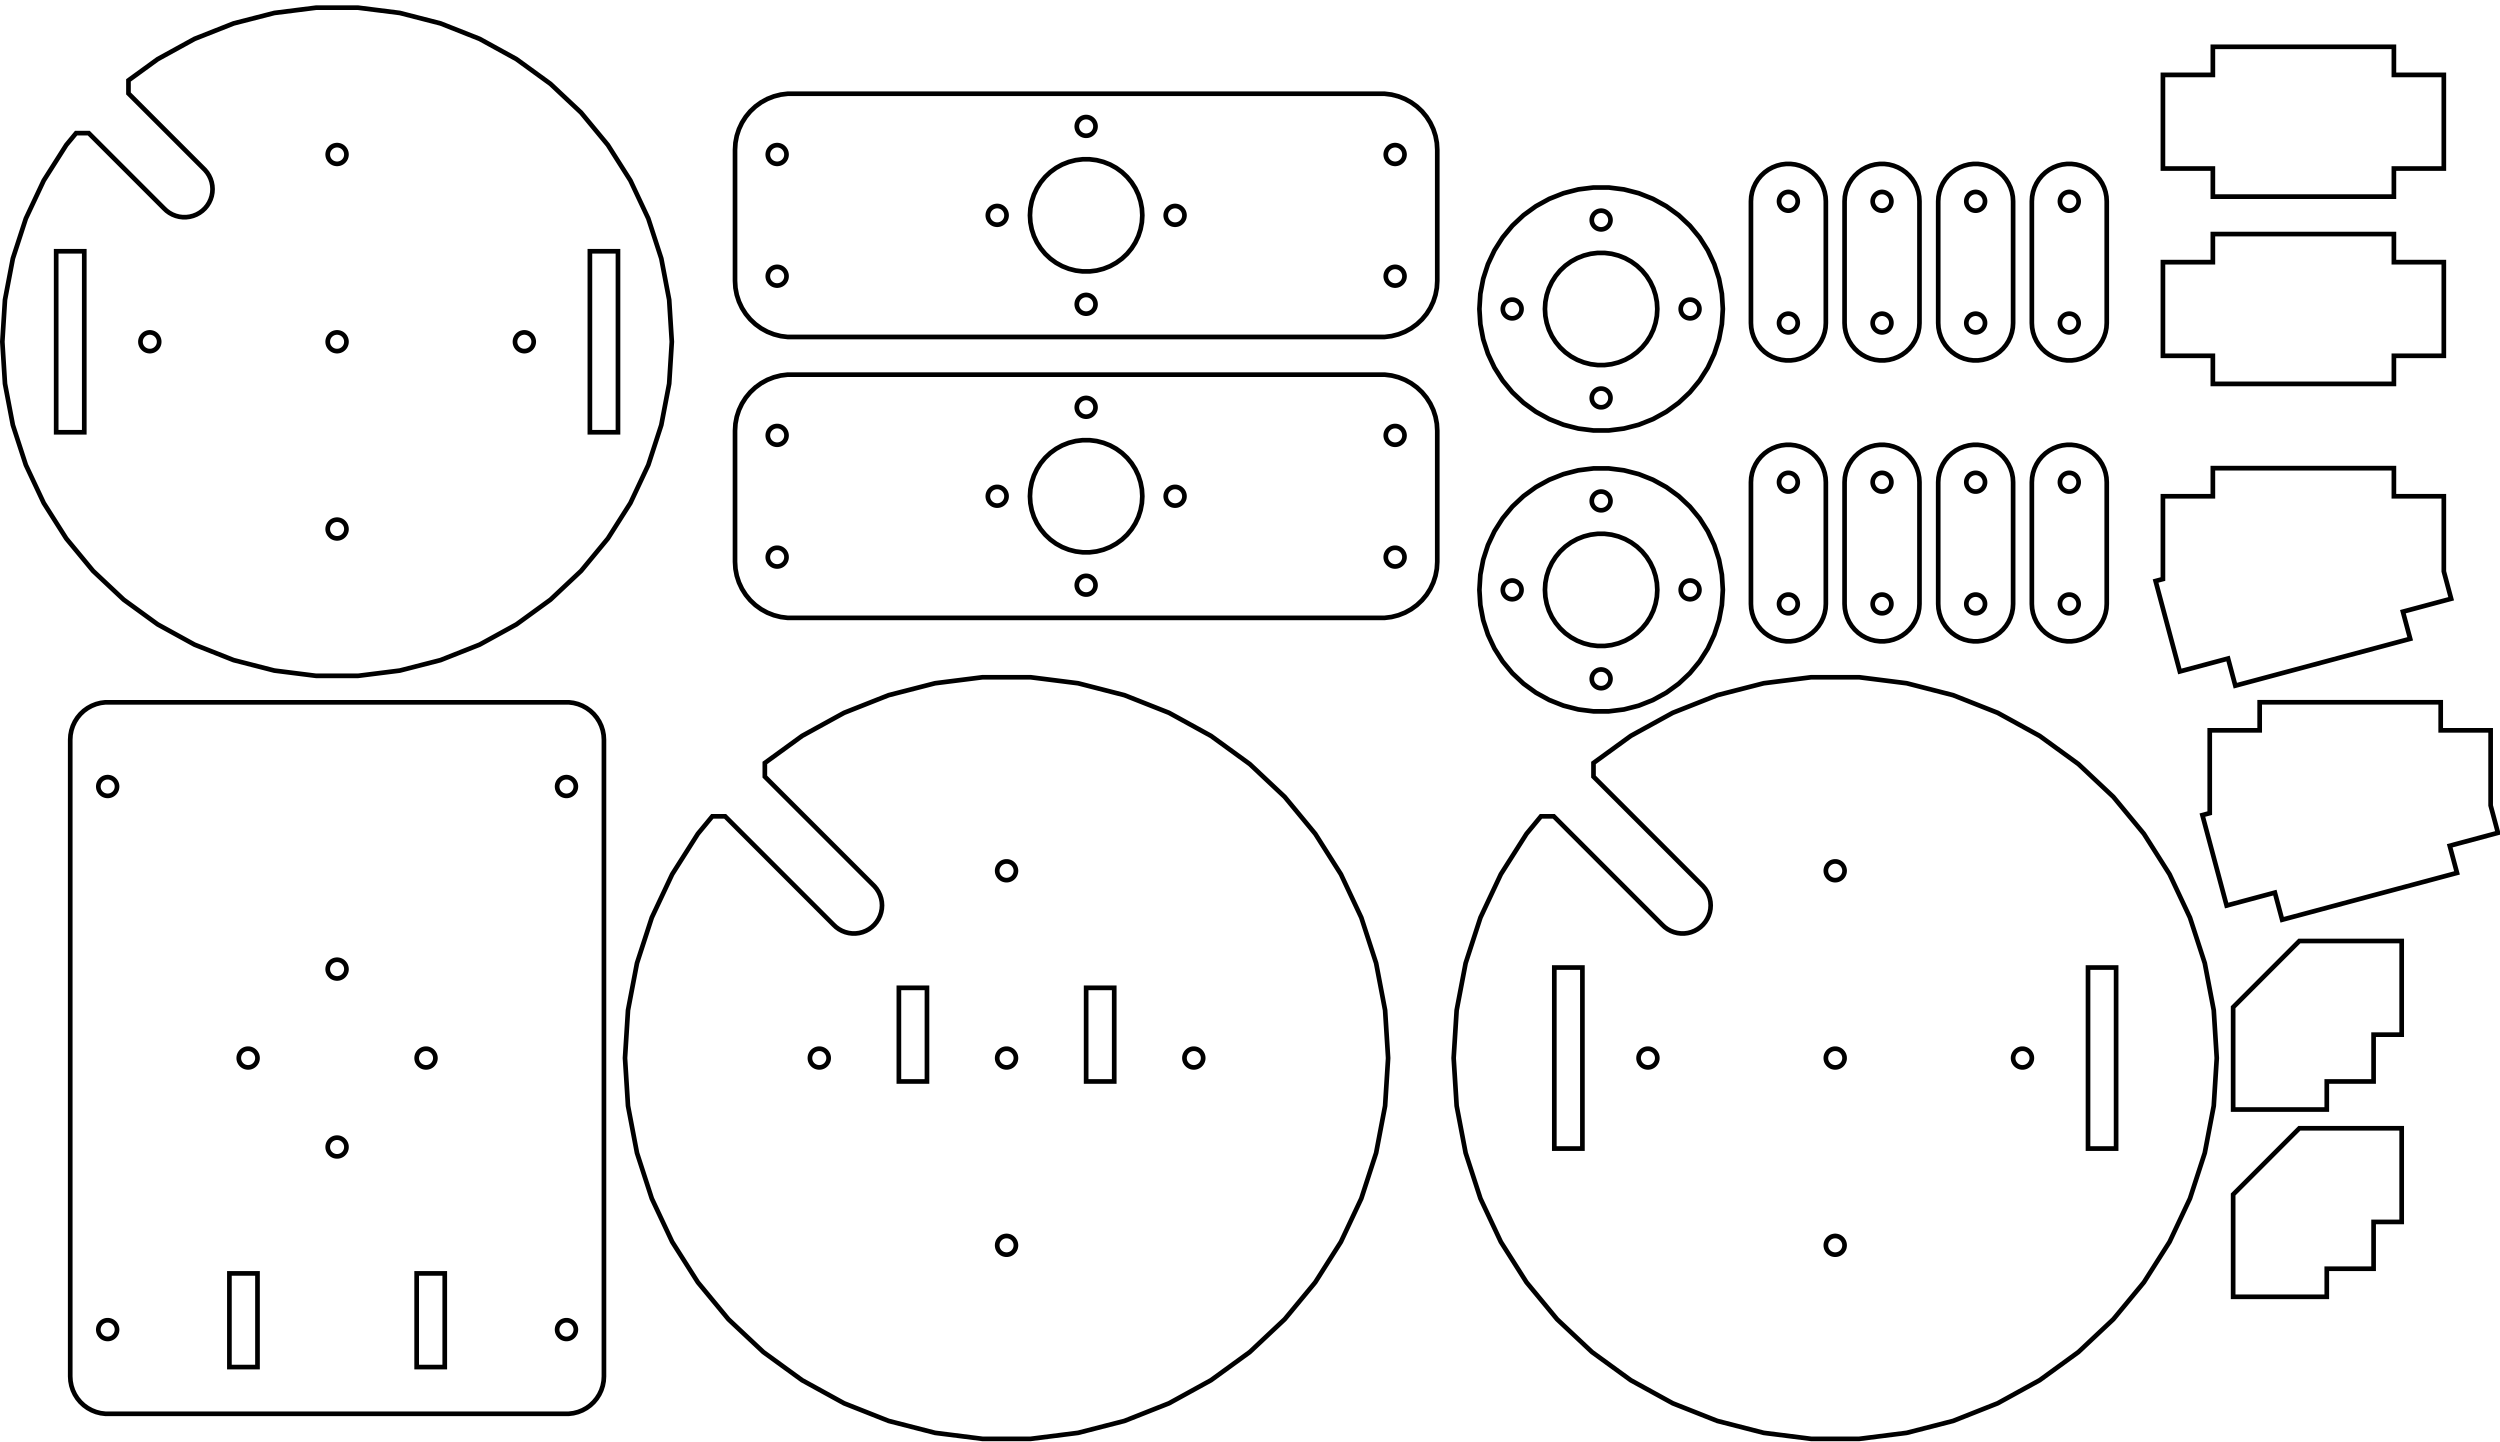 <?xml version="1.0" standalone="no"?>
<!DOCTYPE svg PUBLIC "-//W3C//DTD SVG 1.1//EN" "http://www.w3.org/Graphics/SVG/1.1/DTD/svg11.dtd">
<svg width="267" height="154" viewBox="-36 -113 267 154" xmlns="http://www.w3.org/2000/svg" version="1.1">
<title>OpenSCAD Model</title>
<path d="
M 6.699,-41.383 L 11.047,-42.5 L 15.222,-44.152 L 19.156,-46.315 L 22.788,-48.954 L 26.061,-52.028
 L 28.922,-55.487 L 31.328,-59.277 L 33.239,-63.34 L 34.627,-67.609 L 35.468,-72.019 L 35.75,-76.5
 L 35.468,-80.981 L 34.627,-85.391 L 33.239,-89.66 L 31.328,-93.723 L 28.922,-97.513 L 26.061,-100.973
 L 22.788,-104.046 L 19.156,-106.685 L 15.222,-108.848 L 11.047,-110.5 L 6.699,-111.617 L 2.245,-112.179
 L -2.245,-112.179 L -6.699,-111.617 L -11.047,-110.5 L -15.222,-108.848 L -19.156,-106.685 L -22.279,-104.416
 L -22.279,-103.02 L -14.113,-94.854 L -13.873,-94.563 L -13.671,-94.245 L -13.511,-93.904 L -13.394,-93.546
 L -13.324,-93.176 L -13.3,-92.8 L -13.324,-92.424 L -13.394,-92.054 L -13.511,-91.696 L -13.671,-91.355
 L -13.873,-91.037 L -14.113,-90.746 L -14.388,-90.488 L -14.693,-90.267 L -15.023,-90.085 L -15.373,-89.947
 L -15.738,-89.853 L -16.112,-89.806 L -16.488,-89.806 L -16.862,-89.853 L -17.227,-89.947 L -17.577,-90.085
 L -17.907,-90.267 L -18.212,-90.488 L -18.487,-90.746 L -26.52,-98.779 L -27.875,-98.779 L -28.922,-97.513
 L -31.328,-93.723 L -33.239,-89.66 L -34.627,-85.391 L -35.468,-80.981 L -35.75,-76.5 L -35.468,-72.019
 L -34.627,-67.609 L -33.239,-63.34 L -31.328,-59.277 L -28.922,-55.487 L -26.061,-52.028 L -22.788,-48.954
 L -19.156,-46.315 L -15.222,-44.152 L -11.047,-42.5 L -6.699,-41.383 L -2.245,-40.821 L 2.245,-40.821
 z
M -0.063,-95.502 L -0.187,-95.518 L -0.309,-95.549 L -0.426,-95.595 L -0.536,-95.656 L -0.637,-95.73
 L -0.729,-95.815 L -0.809,-95.912 L -0.876,-96.018 L -0.93,-96.132 L -0.969,-96.251 L -0.992,-96.375
 L -1,-96.5 L -0.992,-96.625 L -0.969,-96.749 L -0.93,-96.868 L -0.876,-96.982 L -0.809,-97.088
 L -0.729,-97.184 L -0.637,-97.27 L -0.536,-97.344 L -0.426,-97.405 L -0.309,-97.451 L -0.187,-97.482
 L -0.063,-97.498 L 0.063,-97.498 L 0.187,-97.482 L 0.309,-97.451 L 0.426,-97.405 L 0.536,-97.344
 L 0.637,-97.27 L 0.729,-97.184 L 0.809,-97.088 L 0.876,-96.982 L 0.93,-96.868 L 0.969,-96.749
 L 0.992,-96.625 L 1,-96.5 L 0.992,-96.375 L 0.969,-96.251 L 0.93,-96.132 L 0.876,-96.018
 L 0.809,-95.912 L 0.729,-95.815 L 0.637,-95.73 L 0.536,-95.656 L 0.426,-95.595 L 0.309,-95.549
 L 0.187,-95.518 L 0.063,-95.502 z
M -30,-66.833 L -30,-86.167 L -27,-86.167 L -27,-66.833 z
M 27,-66.833 L 27,-86.167 L 30,-86.167 L 30,-66.833 z
M 19.937,-75.502 L 19.813,-75.518 L 19.691,-75.549 L 19.574,-75.595 L 19.464,-75.656 L 19.363,-75.73
 L 19.271,-75.816 L 19.191,-75.912 L 19.124,-76.018 L 19.07,-76.132 L 19.031,-76.251 L 19.008,-76.375
 L 19,-76.5 L 19.008,-76.625 L 19.031,-76.749 L 19.07,-76.868 L 19.124,-76.982 L 19.191,-77.088
 L 19.271,-77.184 L 19.363,-77.27 L 19.464,-77.344 L 19.574,-77.405 L 19.691,-77.451 L 19.813,-77.482
 L 19.937,-77.498 L 20.063,-77.498 L 20.187,-77.482 L 20.309,-77.451 L 20.426,-77.405 L 20.536,-77.344
 L 20.637,-77.27 L 20.729,-77.184 L 20.809,-77.088 L 20.876,-76.982 L 20.93,-76.868 L 20.969,-76.749
 L 20.992,-76.625 L 21,-76.5 L 20.992,-76.375 L 20.969,-76.251 L 20.93,-76.132 L 20.876,-76.018
 L 20.809,-75.912 L 20.729,-75.816 L 20.637,-75.73 L 20.536,-75.656 L 20.426,-75.595 L 20.309,-75.549
 L 20.187,-75.518 L 20.063,-75.502 z
M -20.063,-75.502 L -20.187,-75.518 L -20.309,-75.549 L -20.426,-75.595 L -20.536,-75.656 L -20.637,-75.73
 L -20.729,-75.816 L -20.809,-75.912 L -20.876,-76.018 L -20.93,-76.132 L -20.969,-76.251 L -20.992,-76.375
 L -21,-76.5 L -20.992,-76.625 L -20.969,-76.749 L -20.93,-76.868 L -20.876,-76.982 L -20.809,-77.088
 L -20.729,-77.184 L -20.637,-77.27 L -20.536,-77.344 L -20.426,-77.405 L -20.309,-77.451 L -20.187,-77.482
 L -20.063,-77.498 L -19.937,-77.498 L -19.813,-77.482 L -19.691,-77.451 L -19.574,-77.405 L -19.464,-77.344
 L -19.363,-77.27 L -19.271,-77.184 L -19.191,-77.088 L -19.124,-76.982 L -19.07,-76.868 L -19.031,-76.749
 L -19.008,-76.625 L -19,-76.5 L -19.008,-76.375 L -19.031,-76.251 L -19.07,-76.132 L -19.124,-76.018
 L -19.191,-75.912 L -19.271,-75.816 L -19.363,-75.73 L -19.464,-75.656 L -19.574,-75.595 L -19.691,-75.549
 L -19.813,-75.518 L -19.937,-75.502 z
M -0.063,-75.502 L -0.187,-75.518 L -0.309,-75.549 L -0.426,-75.595 L -0.536,-75.656 L -0.637,-75.73
 L -0.729,-75.816 L -0.809,-75.912 L -0.876,-76.018 L -0.93,-76.132 L -0.969,-76.251 L -0.992,-76.375
 L -1,-76.5 L -0.992,-76.625 L -0.969,-76.749 L -0.93,-76.868 L -0.876,-76.982 L -0.809,-77.088
 L -0.729,-77.184 L -0.637,-77.27 L -0.536,-77.344 L -0.426,-77.405 L -0.309,-77.451 L -0.187,-77.482
 L -0.063,-77.498 L 0.063,-77.498 L 0.187,-77.482 L 0.309,-77.451 L 0.426,-77.405 L 0.536,-77.344
 L 0.637,-77.27 L 0.729,-77.184 L 0.809,-77.088 L 0.876,-76.982 L 0.93,-76.868 L 0.969,-76.749
 L 0.992,-76.625 L 1,-76.5 L 0.992,-76.375 L 0.969,-76.251 L 0.93,-76.132 L 0.876,-76.018
 L 0.809,-75.912 L 0.729,-75.816 L 0.637,-75.73 L 0.536,-75.656 L 0.426,-75.595 L 0.309,-75.549
 L 0.187,-75.518 L 0.063,-75.502 z
M -0.063,-55.502 L -0.187,-55.518 L -0.309,-55.549 L -0.426,-55.595 L -0.536,-55.656 L -0.637,-55.73
 L -0.729,-55.816 L -0.809,-55.912 L -0.876,-56.018 L -0.93,-56.132 L -0.969,-56.251 L -0.992,-56.375
 L -1,-56.5 L -0.992,-56.625 L -0.969,-56.749 L -0.93,-56.868 L -0.876,-56.982 L -0.809,-57.088
 L -0.729,-57.185 L -0.637,-57.27 L -0.536,-57.344 L -0.426,-57.405 L -0.309,-57.451 L -0.187,-57.482
 L -0.063,-57.498 L 0.063,-57.498 L 0.187,-57.482 L 0.309,-57.451 L 0.426,-57.405 L 0.536,-57.344
 L 0.637,-57.27 L 0.729,-57.185 L 0.809,-57.088 L 0.876,-56.982 L 0.93,-56.868 L 0.969,-56.749
 L 0.992,-56.625 L 1,-56.5 L 0.992,-56.375 L 0.969,-56.251 L 0.93,-56.132 L 0.876,-56.018
 L 0.809,-55.912 L 0.729,-55.816 L 0.637,-55.73 L 0.536,-55.656 L 0.426,-55.595 L 0.309,-55.549
 L 0.187,-55.518 L 0.063,-55.502 z
M 219.667,-95 L 225,-95 L 225,-105 L 219.667,-105 L 219.667,-108 L 200.333,-108
 L 200.333,-105 L 195,-105 L 195,-95 L 200.333,-95 L 200.333,-92 L 219.667,-92
 z
M 112.624,-77.106 L 113.354,-77.294 L 114.055,-77.571 L 114.715,-77.934 L 115.325,-78.377 L 115.874,-78.893
 L 116.354,-79.473 L 116.758,-80.109 L 117.079,-80.791 L 117.311,-81.508 L 117.453,-82.248 L 117.5,-83
 L 117.5,-97 L 117.453,-97.752 L 117.311,-98.492 L 117.079,-99.209 L 116.758,-99.891 L 116.354,-100.527
 L 115.874,-101.107 L 115.325,-101.623 L 114.715,-102.066 L 114.055,-102.429 L 113.354,-102.706 L 112.624,-102.894
 L 111.877,-102.988 L 48.123,-102.988 L 47.376,-102.894 L 46.646,-102.706 L 45.945,-102.429 L 45.285,-102.066
 L 44.675,-101.623 L 44.126,-101.107 L 43.646,-100.527 L 43.242,-99.891 L 42.921,-99.209 L 42.688,-98.492
 L 42.547,-97.752 L 42.5,-97 L 42.5,-83 L 42.547,-82.248 L 42.688,-81.508 L 42.921,-80.791
 L 43.242,-80.109 L 43.646,-79.473 L 44.126,-78.893 L 44.675,-78.377 L 45.285,-77.934 L 45.945,-77.571
 L 46.646,-77.294 L 47.376,-77.106 L 48.123,-77.012 L 111.877,-77.012 z
M 79.937,-98.502 L 79.813,-98.518 L 79.691,-98.549 L 79.574,-98.595 L 79.464,-98.656 L 79.363,-98.73
 L 79.271,-98.815 L 79.191,-98.912 L 79.124,-99.018 L 79.07,-99.132 L 79.031,-99.251 L 79.008,-99.375
 L 79,-99.5 L 79.008,-99.625 L 79.031,-99.749 L 79.07,-99.868 L 79.124,-99.982 L 79.191,-100.088
 L 79.271,-100.185 L 79.363,-100.271 L 79.464,-100.344 L 79.574,-100.405 L 79.691,-100.451 L 79.813,-100.482
 L 79.937,-100.498 L 80.063,-100.498 L 80.187,-100.482 L 80.309,-100.451 L 80.426,-100.405 L 80.536,-100.344
 L 80.637,-100.271 L 80.729,-100.185 L 80.809,-100.088 L 80.876,-99.982 L 80.93,-99.868 L 80.969,-99.749
 L 80.992,-99.625 L 81,-99.5 L 80.992,-99.375 L 80.969,-99.251 L 80.93,-99.132 L 80.876,-99.018
 L 80.809,-98.912 L 80.729,-98.815 L 80.637,-98.73 L 80.536,-98.656 L 80.426,-98.595 L 80.309,-98.549
 L 80.187,-98.518 L 80.063,-98.502 z
M 46.937,-95.502 L 46.813,-95.518 L 46.691,-95.549 L 46.574,-95.595 L 46.464,-95.656 L 46.363,-95.73
 L 46.271,-95.815 L 46.191,-95.912 L 46.124,-96.018 L 46.07,-96.132 L 46.031,-96.251 L 46.008,-96.375
 L 46,-96.5 L 46.008,-96.625 L 46.031,-96.749 L 46.07,-96.868 L 46.124,-96.982 L 46.191,-97.088
 L 46.271,-97.184 L 46.363,-97.27 L 46.464,-97.344 L 46.574,-97.405 L 46.691,-97.451 L 46.813,-97.482
 L 46.937,-97.498 L 47.063,-97.498 L 47.187,-97.482 L 47.309,-97.451 L 47.426,-97.405 L 47.536,-97.344
 L 47.637,-97.27 L 47.729,-97.184 L 47.809,-97.088 L 47.876,-96.982 L 47.93,-96.868 L 47.969,-96.749
 L 47.992,-96.625 L 48,-96.5 L 47.992,-96.375 L 47.969,-96.251 L 47.93,-96.132 L 47.876,-96.018
 L 47.809,-95.912 L 47.729,-95.815 L 47.637,-95.73 L 47.536,-95.656 L 47.426,-95.595 L 47.309,-95.549
 L 47.187,-95.518 L 47.063,-95.502 z
M 112.937,-95.502 L 112.813,-95.518 L 112.691,-95.549 L 112.574,-95.595 L 112.464,-95.656 L 112.363,-95.73
 L 112.271,-95.815 L 112.191,-95.912 L 112.124,-96.018 L 112.07,-96.132 L 112.031,-96.251 L 112.008,-96.375
 L 112,-96.5 L 112.008,-96.625 L 112.031,-96.749 L 112.07,-96.868 L 112.124,-96.982 L 112.191,-97.088
 L 112.271,-97.184 L 112.363,-97.27 L 112.464,-97.344 L 112.574,-97.405 L 112.691,-97.451 L 112.813,-97.482
 L 112.937,-97.498 L 113.063,-97.498 L 113.187,-97.482 L 113.309,-97.451 L 113.426,-97.405 L 113.536,-97.344
 L 113.637,-97.27 L 113.729,-97.184 L 113.809,-97.088 L 113.876,-96.982 L 113.93,-96.868 L 113.969,-96.749
 L 113.992,-96.625 L 114,-96.5 L 113.992,-96.375 L 113.969,-96.251 L 113.93,-96.132 L 113.876,-96.018
 L 113.809,-95.912 L 113.729,-95.815 L 113.637,-95.73 L 113.536,-95.656 L 113.426,-95.595 L 113.309,-95.549
 L 113.187,-95.518 L 113.063,-95.502 z
M 79.623,-84.012 L 78.876,-84.106 L 78.146,-84.294 L 77.445,-84.571 L 76.785,-84.934 L 76.175,-85.377
 L 75.626,-85.893 L 75.146,-86.473 L 74.742,-87.109 L 74.421,-87.791 L 74.189,-88.508 L 74.047,-89.248
 L 74,-90 L 74.047,-90.752 L 74.189,-91.492 L 74.421,-92.209 L 74.742,-92.891 L 75.146,-93.527
 L 75.626,-94.107 L 76.175,-94.623 L 76.785,-95.066 L 77.445,-95.429 L 78.146,-95.706 L 78.876,-95.894
 L 79.623,-95.988 L 80.377,-95.988 L 81.124,-95.894 L 81.854,-95.706 L 82.555,-95.429 L 83.215,-95.066
 L 83.825,-94.623 L 84.374,-94.107 L 84.854,-93.527 L 85.258,-92.891 L 85.579,-92.209 L 85.811,-91.492
 L 85.953,-90.752 L 86,-90 L 85.953,-89.248 L 85.811,-88.508 L 85.579,-87.791 L 85.258,-87.109
 L 84.854,-86.473 L 84.374,-85.893 L 83.825,-85.377 L 83.215,-84.934 L 82.555,-84.571 L 81.854,-84.294
 L 81.124,-84.106 L 80.377,-84.012 z
M 89.437,-89.002 L 89.313,-89.018 L 89.191,-89.049 L 89.074,-89.095 L 88.964,-89.156 L 88.863,-89.23
 L 88.771,-89.316 L 88.691,-89.412 L 88.624,-89.518 L 88.57,-89.632 L 88.531,-89.751 L 88.508,-89.875
 L 88.5,-90 L 88.508,-90.125 L 88.531,-90.249 L 88.57,-90.368 L 88.624,-90.482 L 88.691,-90.588
 L 88.771,-90.684 L 88.863,-90.77 L 88.964,-90.844 L 89.074,-90.905 L 89.191,-90.951 L 89.313,-90.982
 L 89.437,-90.998 L 89.563,-90.998 L 89.687,-90.982 L 89.809,-90.951 L 89.926,-90.905 L 90.036,-90.844
 L 90.137,-90.77 L 90.229,-90.684 L 90.309,-90.588 L 90.376,-90.482 L 90.43,-90.368 L 90.469,-90.249
 L 90.492,-90.125 L 90.5,-90 L 90.492,-89.875 L 90.469,-89.751 L 90.43,-89.632 L 90.376,-89.518
 L 90.309,-89.412 L 90.229,-89.316 L 90.137,-89.23 L 90.036,-89.156 L 89.926,-89.095 L 89.809,-89.049
 L 89.687,-89.018 L 89.563,-89.002 z
M 70.437,-89.002 L 70.313,-89.018 L 70.191,-89.049 L 70.074,-89.095 L 69.964,-89.156 L 69.863,-89.23
 L 69.771,-89.316 L 69.691,-89.412 L 69.624,-89.518 L 69.57,-89.632 L 69.531,-89.751 L 69.508,-89.875
 L 69.5,-90 L 69.508,-90.125 L 69.531,-90.249 L 69.57,-90.368 L 69.624,-90.482 L 69.691,-90.588
 L 69.771,-90.684 L 69.863,-90.77 L 69.964,-90.844 L 70.074,-90.905 L 70.191,-90.951 L 70.313,-90.982
 L 70.437,-90.998 L 70.563,-90.998 L 70.687,-90.982 L 70.809,-90.951 L 70.926,-90.905 L 71.036,-90.844
 L 71.137,-90.77 L 71.229,-90.684 L 71.309,-90.588 L 71.376,-90.482 L 71.43,-90.368 L 71.469,-90.249
 L 71.492,-90.125 L 71.5,-90 L 71.492,-89.875 L 71.469,-89.751 L 71.43,-89.632 L 71.376,-89.518
 L 71.309,-89.412 L 71.229,-89.316 L 71.137,-89.23 L 71.036,-89.156 L 70.926,-89.095 L 70.809,-89.049
 L 70.687,-89.018 L 70.563,-89.002 z
M 46.937,-82.502 L 46.813,-82.518 L 46.691,-82.549 L 46.574,-82.595 L 46.464,-82.656 L 46.363,-82.73
 L 46.271,-82.816 L 46.191,-82.912 L 46.124,-83.018 L 46.07,-83.132 L 46.031,-83.251 L 46.008,-83.375
 L 46,-83.5 L 46.008,-83.625 L 46.031,-83.749 L 46.07,-83.868 L 46.124,-83.982 L 46.191,-84.088
 L 46.271,-84.185 L 46.363,-84.27 L 46.464,-84.344 L 46.574,-84.405 L 46.691,-84.451 L 46.813,-84.482
 L 46.937,-84.498 L 47.063,-84.498 L 47.187,-84.482 L 47.309,-84.451 L 47.426,-84.405 L 47.536,-84.344
 L 47.637,-84.27 L 47.729,-84.185 L 47.809,-84.088 L 47.876,-83.982 L 47.93,-83.868 L 47.969,-83.749
 L 47.992,-83.625 L 48,-83.5 L 47.992,-83.375 L 47.969,-83.251 L 47.93,-83.132 L 47.876,-83.018
 L 47.809,-82.912 L 47.729,-82.816 L 47.637,-82.73 L 47.536,-82.656 L 47.426,-82.595 L 47.309,-82.549
 L 47.187,-82.518 L 47.063,-82.502 z
M 112.937,-82.502 L 112.813,-82.518 L 112.691,-82.549 L 112.574,-82.595 L 112.464,-82.656 L 112.363,-82.73
 L 112.271,-82.816 L 112.191,-82.912 L 112.124,-83.018 L 112.07,-83.132 L 112.031,-83.251 L 112.008,-83.375
 L 112,-83.5 L 112.008,-83.625 L 112.031,-83.749 L 112.07,-83.868 L 112.124,-83.982 L 112.191,-84.088
 L 112.271,-84.185 L 112.363,-84.27 L 112.464,-84.344 L 112.574,-84.405 L 112.691,-84.451 L 112.813,-84.482
 L 112.937,-84.498 L 113.063,-84.498 L 113.187,-84.482 L 113.309,-84.451 L 113.426,-84.405 L 113.536,-84.344
 L 113.637,-84.27 L 113.729,-84.185 L 113.809,-84.088 L 113.876,-83.982 L 113.93,-83.868 L 113.969,-83.749
 L 113.992,-83.625 L 114,-83.5 L 113.992,-83.375 L 113.969,-83.251 L 113.93,-83.132 L 113.876,-83.018
 L 113.809,-82.912 L 113.729,-82.816 L 113.637,-82.73 L 113.536,-82.656 L 113.426,-82.595 L 113.309,-82.549
 L 113.187,-82.518 L 113.063,-82.502 z
M 79.937,-79.502 L 79.813,-79.518 L 79.691,-79.549 L 79.574,-79.595 L 79.464,-79.656 L 79.363,-79.73
 L 79.271,-79.816 L 79.191,-79.912 L 79.124,-80.018 L 79.07,-80.132 L 79.031,-80.251 L 79.008,-80.375
 L 79,-80.5 L 79.008,-80.625 L 79.031,-80.749 L 79.07,-80.868 L 79.124,-80.982 L 79.191,-81.088
 L 79.271,-81.185 L 79.363,-81.27 L 79.464,-81.344 L 79.574,-81.405 L 79.691,-81.451 L 79.813,-81.482
 L 79.937,-81.498 L 80.063,-81.498 L 80.187,-81.482 L 80.309,-81.451 L 80.426,-81.405 L 80.536,-81.344
 L 80.637,-81.27 L 80.729,-81.185 L 80.809,-81.088 L 80.876,-80.982 L 80.93,-80.868 L 80.969,-80.749
 L 80.992,-80.625 L 81,-80.5 L 80.992,-80.375 L 80.969,-80.251 L 80.93,-80.132 L 80.876,-80.018
 L 80.809,-79.912 L 80.729,-79.816 L 80.637,-79.73 L 80.536,-79.656 L 80.426,-79.595 L 80.309,-79.549
 L 80.187,-79.518 L 80.063,-79.502 z
M 155.75,-74.571 L 156.236,-74.696 L 156.703,-74.881 L 157.143,-75.123 L 157.55,-75.418 L 157.916,-75.762
 L 158.236,-76.149 L 158.505,-76.573 L 158.719,-77.028 L 158.874,-77.505 L 158.968,-77.999 L 159,-78.5
 L 159,-91.5 L 158.968,-92.001 L 158.874,-92.495 L 158.719,-92.972 L 158.505,-93.427 L 158.236,-93.851
 L 157.916,-94.238 L 157.55,-94.582 L 157.143,-94.877 L 156.703,-95.119 L 156.236,-95.304 L 155.75,-95.429
 L 155.251,-95.492 L 154.749,-95.492 L 154.25,-95.429 L 153.764,-95.304 L 153.297,-95.119 L 152.857,-94.877
 L 152.45,-94.582 L 152.084,-94.238 L 151.764,-93.851 L 151.495,-93.427 L 151.281,-92.972 L 151.126,-92.495
 L 151.032,-92.001 L 151,-91.5 L 151,-78.5 L 151.032,-77.999 L 151.126,-77.505 L 151.281,-77.028
 L 151.495,-76.573 L 151.764,-76.149 L 152.084,-75.762 L 152.45,-75.418 L 152.857,-75.123 L 153.297,-74.881
 L 153.764,-74.696 L 154.25,-74.571 L 154.749,-74.508 L 155.251,-74.508 z
M 154.937,-90.502 L 154.813,-90.518 L 154.691,-90.549 L 154.574,-90.595 L 154.464,-90.656 L 154.363,-90.73
 L 154.271,-90.815 L 154.191,-90.912 L 154.124,-91.018 L 154.07,-91.132 L 154.031,-91.251 L 154.008,-91.375
 L 154,-91.5 L 154.008,-91.625 L 154.031,-91.749 L 154.07,-91.868 L 154.124,-91.982 L 154.191,-92.088
 L 154.271,-92.184 L 154.363,-92.27 L 154.464,-92.344 L 154.574,-92.405 L 154.691,-92.451 L 154.813,-92.482
 L 154.937,-92.498 L 155.063,-92.498 L 155.187,-92.482 L 155.309,-92.451 L 155.426,-92.405 L 155.536,-92.344
 L 155.637,-92.27 L 155.729,-92.184 L 155.809,-92.088 L 155.876,-91.982 L 155.93,-91.868 L 155.969,-91.749
 L 155.992,-91.625 L 156,-91.5 L 155.992,-91.375 L 155.969,-91.251 L 155.93,-91.132 L 155.876,-91.018
 L 155.809,-90.912 L 155.729,-90.815 L 155.637,-90.73 L 155.536,-90.656 L 155.426,-90.595 L 155.309,-90.549
 L 155.187,-90.518 L 155.063,-90.502 z
M 154.937,-77.502 L 154.813,-77.518 L 154.691,-77.549 L 154.574,-77.595 L 154.464,-77.656 L 154.363,-77.73
 L 154.271,-77.816 L 154.191,-77.912 L 154.124,-78.018 L 154.07,-78.132 L 154.031,-78.251 L 154.008,-78.375
 L 154,-78.5 L 154.008,-78.625 L 154.031,-78.749 L 154.07,-78.868 L 154.124,-78.982 L 154.191,-79.088
 L 154.271,-79.185 L 154.363,-79.27 L 154.464,-79.344 L 154.574,-79.405 L 154.691,-79.451 L 154.813,-79.482
 L 154.937,-79.498 L 155.063,-79.498 L 155.187,-79.482 L 155.309,-79.451 L 155.426,-79.405 L 155.536,-79.344
 L 155.637,-79.27 L 155.729,-79.185 L 155.809,-79.088 L 155.876,-78.982 L 155.93,-78.868 L 155.969,-78.749
 L 155.992,-78.625 L 156,-78.5 L 155.992,-78.375 L 155.969,-78.251 L 155.93,-78.132 L 155.876,-78.018
 L 155.809,-77.912 L 155.729,-77.816 L 155.637,-77.73 L 155.536,-77.656 L 155.426,-77.595 L 155.309,-77.549
 L 155.187,-77.518 L 155.063,-77.502 z
M 175.75,-74.571 L 176.236,-74.696 L 176.703,-74.881 L 177.143,-75.123 L 177.55,-75.418 L 177.916,-75.762
 L 178.236,-76.149 L 178.505,-76.573 L 178.719,-77.028 L 178.874,-77.505 L 178.968,-77.999 L 179,-78.5
 L 179,-91.5 L 178.968,-92.001 L 178.874,-92.495 L 178.719,-92.972 L 178.505,-93.427 L 178.236,-93.851
 L 177.916,-94.238 L 177.55,-94.582 L 177.143,-94.877 L 176.703,-95.119 L 176.236,-95.304 L 175.75,-95.429
 L 175.251,-95.492 L 174.749,-95.492 L 174.25,-95.429 L 173.764,-95.304 L 173.297,-95.119 L 172.857,-94.877
 L 172.45,-94.582 L 172.084,-94.238 L 171.764,-93.851 L 171.495,-93.427 L 171.281,-92.972 L 171.126,-92.495
 L 171.032,-92.001 L 171,-91.5 L 171,-78.5 L 171.032,-77.999 L 171.126,-77.505 L 171.281,-77.028
 L 171.495,-76.573 L 171.764,-76.149 L 172.084,-75.762 L 172.45,-75.418 L 172.857,-75.123 L 173.297,-74.881
 L 173.764,-74.696 L 174.25,-74.571 L 174.749,-74.508 L 175.251,-74.508 z
M 174.937,-90.502 L 174.813,-90.518 L 174.691,-90.549 L 174.574,-90.595 L 174.464,-90.656 L 174.363,-90.73
 L 174.271,-90.815 L 174.191,-90.912 L 174.124,-91.018 L 174.07,-91.132 L 174.031,-91.251 L 174.008,-91.375
 L 174,-91.5 L 174.008,-91.625 L 174.031,-91.749 L 174.07,-91.868 L 174.124,-91.982 L 174.191,-92.088
 L 174.271,-92.184 L 174.363,-92.27 L 174.464,-92.344 L 174.574,-92.405 L 174.691,-92.451 L 174.813,-92.482
 L 174.937,-92.498 L 175.063,-92.498 L 175.187,-92.482 L 175.309,-92.451 L 175.426,-92.405 L 175.536,-92.344
 L 175.637,-92.27 L 175.729,-92.184 L 175.809,-92.088 L 175.876,-91.982 L 175.93,-91.868 L 175.969,-91.749
 L 175.992,-91.625 L 176,-91.5 L 175.992,-91.375 L 175.969,-91.251 L 175.93,-91.132 L 175.876,-91.018
 L 175.809,-90.912 L 175.729,-90.815 L 175.637,-90.73 L 175.536,-90.656 L 175.426,-90.595 L 175.309,-90.549
 L 175.187,-90.518 L 175.063,-90.502 z
M 174.937,-77.502 L 174.813,-77.518 L 174.691,-77.549 L 174.574,-77.595 L 174.464,-77.656 L 174.363,-77.73
 L 174.271,-77.816 L 174.191,-77.912 L 174.124,-78.018 L 174.07,-78.132 L 174.031,-78.251 L 174.008,-78.375
 L 174,-78.5 L 174.008,-78.625 L 174.031,-78.749 L 174.07,-78.868 L 174.124,-78.982 L 174.191,-79.088
 L 174.271,-79.185 L 174.363,-79.27 L 174.464,-79.344 L 174.574,-79.405 L 174.691,-79.451 L 174.813,-79.482
 L 174.937,-79.498 L 175.063,-79.498 L 175.187,-79.482 L 175.309,-79.451 L 175.426,-79.405 L 175.536,-79.344
 L 175.637,-79.27 L 175.729,-79.185 L 175.809,-79.088 L 175.876,-78.982 L 175.93,-78.868 L 175.969,-78.749
 L 175.992,-78.625 L 176,-78.5 L 175.992,-78.375 L 175.969,-78.251 L 175.93,-78.132 L 175.876,-78.018
 L 175.809,-77.912 L 175.729,-77.816 L 175.637,-77.73 L 175.536,-77.656 L 175.426,-77.595 L 175.309,-77.549
 L 175.187,-77.518 L 175.063,-77.502 z
M 185.75,-74.571 L 186.236,-74.696 L 186.703,-74.881 L 187.143,-75.123 L 187.55,-75.418 L 187.916,-75.762
 L 188.236,-76.149 L 188.505,-76.573 L 188.719,-77.028 L 188.874,-77.505 L 188.968,-77.999 L 189,-78.5
 L 189,-91.5 L 188.968,-92.001 L 188.874,-92.495 L 188.719,-92.972 L 188.505,-93.427 L 188.236,-93.851
 L 187.916,-94.238 L 187.55,-94.582 L 187.143,-94.877 L 186.703,-95.119 L 186.236,-95.304 L 185.75,-95.429
 L 185.251,-95.492 L 184.749,-95.492 L 184.25,-95.429 L 183.764,-95.304 L 183.297,-95.119 L 182.857,-94.877
 L 182.45,-94.582 L 182.084,-94.238 L 181.764,-93.851 L 181.495,-93.427 L 181.281,-92.972 L 181.126,-92.495
 L 181.032,-92.001 L 181,-91.5 L 181,-78.5 L 181.032,-77.999 L 181.126,-77.505 L 181.281,-77.028
 L 181.495,-76.573 L 181.764,-76.149 L 182.084,-75.762 L 182.45,-75.418 L 182.857,-75.123 L 183.297,-74.881
 L 183.764,-74.696 L 184.25,-74.571 L 184.749,-74.508 L 185.251,-74.508 z
M 184.937,-90.502 L 184.813,-90.518 L 184.691,-90.549 L 184.574,-90.595 L 184.464,-90.656 L 184.363,-90.73
 L 184.271,-90.815 L 184.191,-90.912 L 184.124,-91.018 L 184.07,-91.132 L 184.031,-91.251 L 184.008,-91.375
 L 184,-91.5 L 184.008,-91.625 L 184.031,-91.749 L 184.07,-91.868 L 184.124,-91.982 L 184.191,-92.088
 L 184.271,-92.184 L 184.363,-92.27 L 184.464,-92.344 L 184.574,-92.405 L 184.691,-92.451 L 184.813,-92.482
 L 184.937,-92.498 L 185.063,-92.498 L 185.187,-92.482 L 185.309,-92.451 L 185.426,-92.405 L 185.536,-92.344
 L 185.637,-92.27 L 185.729,-92.184 L 185.809,-92.088 L 185.876,-91.982 L 185.93,-91.868 L 185.969,-91.749
 L 185.992,-91.625 L 186,-91.5 L 185.992,-91.375 L 185.969,-91.251 L 185.93,-91.132 L 185.876,-91.018
 L 185.809,-90.912 L 185.729,-90.815 L 185.637,-90.73 L 185.536,-90.656 L 185.426,-90.595 L 185.309,-90.549
 L 185.187,-90.518 L 185.063,-90.502 z
M 184.937,-77.502 L 184.813,-77.518 L 184.691,-77.549 L 184.574,-77.595 L 184.464,-77.656 L 184.363,-77.73
 L 184.271,-77.816 L 184.191,-77.912 L 184.124,-78.018 L 184.07,-78.132 L 184.031,-78.251 L 184.008,-78.375
 L 184,-78.5 L 184.008,-78.625 L 184.031,-78.749 L 184.07,-78.868 L 184.124,-78.982 L 184.191,-79.088
 L 184.271,-79.185 L 184.363,-79.27 L 184.464,-79.344 L 184.574,-79.405 L 184.691,-79.451 L 184.813,-79.482
 L 184.937,-79.498 L 185.063,-79.498 L 185.187,-79.482 L 185.309,-79.451 L 185.426,-79.405 L 185.536,-79.344
 L 185.637,-79.27 L 185.729,-79.185 L 185.809,-79.088 L 185.876,-78.982 L 185.93,-78.868 L 185.969,-78.749
 L 185.992,-78.625 L 186,-78.5 L 185.992,-78.375 L 185.969,-78.251 L 185.93,-78.132 L 185.876,-78.018
 L 185.809,-77.912 L 185.729,-77.816 L 185.637,-77.73 L 185.536,-77.656 L 185.426,-77.595 L 185.309,-77.549
 L 185.187,-77.518 L 185.063,-77.502 z
M 165.75,-74.571 L 166.236,-74.696 L 166.703,-74.881 L 167.143,-75.123 L 167.55,-75.418 L 167.916,-75.762
 L 168.236,-76.149 L 168.505,-76.573 L 168.719,-77.028 L 168.874,-77.505 L 168.968,-77.999 L 169,-78.5
 L 169,-91.5 L 168.968,-92.001 L 168.874,-92.495 L 168.719,-92.972 L 168.505,-93.427 L 168.236,-93.851
 L 167.916,-94.238 L 167.55,-94.582 L 167.143,-94.877 L 166.703,-95.119 L 166.236,-95.304 L 165.75,-95.429
 L 165.251,-95.492 L 164.749,-95.492 L 164.25,-95.429 L 163.764,-95.304 L 163.297,-95.119 L 162.857,-94.877
 L 162.45,-94.582 L 162.084,-94.238 L 161.764,-93.851 L 161.495,-93.427 L 161.281,-92.972 L 161.126,-92.495
 L 161.032,-92.001 L 161,-91.5 L 161,-78.5 L 161.032,-77.999 L 161.126,-77.505 L 161.281,-77.028
 L 161.495,-76.573 L 161.764,-76.149 L 162.084,-75.762 L 162.45,-75.418 L 162.857,-75.123 L 163.297,-74.881
 L 163.764,-74.696 L 164.25,-74.571 L 164.749,-74.508 L 165.251,-74.508 z
M 164.937,-90.502 L 164.813,-90.518 L 164.691,-90.549 L 164.574,-90.595 L 164.464,-90.656 L 164.363,-90.73
 L 164.271,-90.815 L 164.191,-90.912 L 164.124,-91.018 L 164.07,-91.132 L 164.031,-91.251 L 164.008,-91.375
 L 164,-91.5 L 164.008,-91.625 L 164.031,-91.749 L 164.07,-91.868 L 164.124,-91.982 L 164.191,-92.088
 L 164.271,-92.184 L 164.363,-92.27 L 164.464,-92.344 L 164.574,-92.405 L 164.691,-92.451 L 164.813,-92.482
 L 164.937,-92.498 L 165.063,-92.498 L 165.187,-92.482 L 165.309,-92.451 L 165.426,-92.405 L 165.536,-92.344
 L 165.637,-92.27 L 165.729,-92.184 L 165.809,-92.088 L 165.876,-91.982 L 165.93,-91.868 L 165.969,-91.749
 L 165.992,-91.625 L 166,-91.5 L 165.992,-91.375 L 165.969,-91.251 L 165.93,-91.132 L 165.876,-91.018
 L 165.809,-90.912 L 165.729,-90.815 L 165.637,-90.73 L 165.536,-90.656 L 165.426,-90.595 L 165.309,-90.549
 L 165.187,-90.518 L 165.063,-90.502 z
M 164.937,-77.502 L 164.813,-77.518 L 164.691,-77.549 L 164.574,-77.595 L 164.464,-77.656 L 164.363,-77.73
 L 164.271,-77.816 L 164.191,-77.912 L 164.124,-78.018 L 164.07,-78.132 L 164.031,-78.251 L 164.008,-78.375
 L 164,-78.5 L 164.008,-78.625 L 164.031,-78.749 L 164.07,-78.868 L 164.124,-78.982 L 164.191,-79.088
 L 164.271,-79.185 L 164.363,-79.27 L 164.464,-79.344 L 164.574,-79.405 L 164.691,-79.451 L 164.813,-79.482
 L 164.937,-79.498 L 165.063,-79.498 L 165.187,-79.482 L 165.309,-79.451 L 165.426,-79.405 L 165.536,-79.344
 L 165.637,-79.27 L 165.729,-79.185 L 165.809,-79.088 L 165.876,-78.982 L 165.93,-78.868 L 165.969,-78.749
 L 165.992,-78.625 L 166,-78.5 L 165.992,-78.375 L 165.969,-78.251 L 165.93,-78.132 L 165.876,-78.018
 L 165.809,-77.912 L 165.729,-77.816 L 165.637,-77.73 L 165.536,-77.656 L 165.426,-77.595 L 165.309,-77.549
 L 165.187,-77.518 L 165.063,-77.502 z
M 137.436,-67.23 L 139.017,-67.636 L 140.535,-68.237 L 141.966,-69.024 L 143.286,-69.983 L 144.477,-71.101
 L 145.517,-72.359 L 146.392,-73.737 L 147.087,-75.214 L 147.592,-76.767 L 147.897,-78.371 L 148,-80
 L 147.897,-81.629 L 147.592,-83.233 L 147.087,-84.786 L 146.392,-86.263 L 145.517,-87.641 L 144.477,-88.899
 L 143.286,-90.017 L 141.966,-90.976 L 140.535,-91.763 L 139.017,-92.364 L 137.436,-92.77 L 135.816,-92.974
 L 134.184,-92.974 L 132.564,-92.77 L 130.983,-92.364 L 129.465,-91.763 L 128.034,-90.976 L 126.714,-90.017
 L 125.523,-88.899 L 124.483,-87.641 L 123.608,-86.263 L 122.913,-84.786 L 122.408,-83.233 L 122.103,-81.629
 L 122,-80 L 122.103,-78.371 L 122.408,-76.767 L 122.913,-75.214 L 123.608,-73.737 L 124.483,-72.359
 L 125.523,-71.101 L 126.714,-69.983 L 128.034,-69.024 L 129.465,-68.237 L 130.983,-67.636 L 132.564,-67.23
 L 134.184,-67.026 L 135.816,-67.026 z
M 134.937,-88.502 L 134.813,-88.518 L 134.691,-88.549 L 134.574,-88.595 L 134.464,-88.656 L 134.363,-88.73
 L 134.271,-88.815 L 134.191,-88.912 L 134.124,-89.018 L 134.07,-89.132 L 134.031,-89.251 L 134.008,-89.375
 L 134,-89.5 L 134.008,-89.625 L 134.031,-89.749 L 134.07,-89.868 L 134.124,-89.982 L 134.191,-90.088
 L 134.271,-90.184 L 134.363,-90.27 L 134.464,-90.344 L 134.574,-90.405 L 134.691,-90.451 L 134.813,-90.482
 L 134.937,-90.498 L 135.063,-90.498 L 135.187,-90.482 L 135.309,-90.451 L 135.426,-90.405 L 135.536,-90.344
 L 135.637,-90.27 L 135.729,-90.184 L 135.809,-90.088 L 135.876,-89.982 L 135.93,-89.868 L 135.969,-89.749
 L 135.992,-89.625 L 136,-89.5 L 135.992,-89.375 L 135.969,-89.251 L 135.93,-89.132 L 135.876,-89.018
 L 135.809,-88.912 L 135.729,-88.815 L 135.637,-88.73 L 135.536,-88.656 L 135.426,-88.595 L 135.309,-88.549
 L 135.187,-88.518 L 135.063,-88.502 z
M 134.623,-74.012 L 133.876,-74.106 L 133.146,-74.294 L 132.445,-74.571 L 131.785,-74.934 L 131.175,-75.377
 L 130.626,-75.893 L 130.146,-76.473 L 129.742,-77.109 L 129.421,-77.791 L 129.189,-78.508 L 129.047,-79.248
 L 129,-80 L 129.047,-80.752 L 129.189,-81.492 L 129.421,-82.209 L 129.742,-82.891 L 130.146,-83.527
 L 130.626,-84.107 L 131.175,-84.623 L 131.785,-85.066 L 132.445,-85.429 L 133.146,-85.706 L 133.876,-85.894
 L 134.623,-85.988 L 135.377,-85.988 L 136.124,-85.894 L 136.854,-85.706 L 137.555,-85.429 L 138.215,-85.066
 L 138.825,-84.623 L 139.374,-84.107 L 139.854,-83.527 L 140.258,-82.891 L 140.579,-82.209 L 140.811,-81.492
 L 140.953,-80.752 L 141,-80 L 140.953,-79.248 L 140.811,-78.508 L 140.579,-77.791 L 140.258,-77.109
 L 139.854,-76.473 L 139.374,-75.893 L 138.825,-75.377 L 138.215,-74.934 L 137.555,-74.571 L 136.854,-74.294
 L 136.124,-74.106 L 135.377,-74.012 z
M 125.437,-79.002 L 125.313,-79.018 L 125.191,-79.049 L 125.074,-79.095 L 124.964,-79.156 L 124.863,-79.23
 L 124.771,-79.316 L 124.691,-79.412 L 124.624,-79.518 L 124.57,-79.632 L 124.531,-79.751 L 124.508,-79.875
 L 124.5,-80 L 124.508,-80.125 L 124.531,-80.249 L 124.57,-80.368 L 124.624,-80.482 L 124.691,-80.588
 L 124.771,-80.684 L 124.863,-80.77 L 124.964,-80.844 L 125.074,-80.905 L 125.191,-80.951 L 125.313,-80.982
 L 125.437,-80.998 L 125.563,-80.998 L 125.687,-80.982 L 125.809,-80.951 L 125.926,-80.905 L 126.036,-80.844
 L 126.137,-80.77 L 126.229,-80.684 L 126.309,-80.588 L 126.376,-80.482 L 126.43,-80.368 L 126.469,-80.249
 L 126.492,-80.125 L 126.5,-80 L 126.492,-79.875 L 126.469,-79.751 L 126.43,-79.632 L 126.376,-79.518
 L 126.309,-79.412 L 126.229,-79.316 L 126.137,-79.23 L 126.036,-79.156 L 125.926,-79.095 L 125.809,-79.049
 L 125.687,-79.018 L 125.563,-79.002 z
M 144.437,-79.002 L 144.313,-79.018 L 144.191,-79.049 L 144.074,-79.095 L 143.964,-79.156 L 143.863,-79.23
 L 143.771,-79.316 L 143.691,-79.412 L 143.624,-79.518 L 143.57,-79.632 L 143.531,-79.751 L 143.508,-79.875
 L 143.5,-80 L 143.508,-80.125 L 143.531,-80.249 L 143.57,-80.368 L 143.624,-80.482 L 143.691,-80.588
 L 143.771,-80.684 L 143.863,-80.77 L 143.964,-80.844 L 144.074,-80.905 L 144.191,-80.951 L 144.313,-80.982
 L 144.437,-80.998 L 144.563,-80.998 L 144.687,-80.982 L 144.809,-80.951 L 144.926,-80.905 L 145.036,-80.844
 L 145.137,-80.77 L 145.229,-80.684 L 145.309,-80.588 L 145.376,-80.482 L 145.43,-80.368 L 145.469,-80.249
 L 145.492,-80.125 L 145.5,-80 L 145.492,-79.875 L 145.469,-79.751 L 145.43,-79.632 L 145.376,-79.518
 L 145.309,-79.412 L 145.229,-79.316 L 145.137,-79.23 L 145.036,-79.156 L 144.926,-79.095 L 144.809,-79.049
 L 144.687,-79.018 L 144.563,-79.002 z
M 134.937,-69.502 L 134.813,-69.518 L 134.691,-69.549 L 134.574,-69.595 L 134.464,-69.656 L 134.363,-69.73
 L 134.271,-69.816 L 134.191,-69.912 L 134.124,-70.018 L 134.07,-70.132 L 134.031,-70.251 L 134.008,-70.375
 L 134,-70.5 L 134.008,-70.625 L 134.031,-70.749 L 134.07,-70.868 L 134.124,-70.982 L 134.191,-71.088
 L 134.271,-71.185 L 134.363,-71.27 L 134.464,-71.344 L 134.574,-71.405 L 134.691,-71.451 L 134.813,-71.482
 L 134.937,-71.498 L 135.063,-71.498 L 135.187,-71.482 L 135.309,-71.451 L 135.426,-71.405 L 135.536,-71.344
 L 135.637,-71.27 L 135.729,-71.185 L 135.809,-71.088 L 135.876,-70.982 L 135.93,-70.868 L 135.969,-70.749
 L 135.992,-70.625 L 136,-70.5 L 135.992,-70.375 L 135.969,-70.251 L 135.93,-70.132 L 135.876,-70.018
 L 135.809,-69.912 L 135.729,-69.816 L 135.637,-69.73 L 135.536,-69.656 L 135.426,-69.595 L 135.309,-69.549
 L 135.187,-69.518 L 135.063,-69.502 z
M 219.667,-75 L 225,-75 L 225,-85 L 219.667,-85 L 219.667,-88 L 200.333,-88
 L 200.333,-85 L 195,-85 L 195,-75 L 200.333,-75 L 200.333,-72 L 219.667,-72
 z
M 112.624,-47.106 L 113.354,-47.294 L 114.055,-47.571 L 114.715,-47.934 L 115.325,-48.377 L 115.874,-48.893
 L 116.354,-49.473 L 116.758,-50.109 L 117.079,-50.791 L 117.311,-51.508 L 117.453,-52.248 L 117.5,-53
 L 117.5,-67 L 117.453,-67.752 L 117.311,-68.492 L 117.079,-69.209 L 116.758,-69.891 L 116.354,-70.527
 L 115.874,-71.107 L 115.325,-71.623 L 114.715,-72.066 L 114.055,-72.429 L 113.354,-72.706 L 112.624,-72.894
 L 111.877,-72.988 L 48.123,-72.988 L 47.376,-72.894 L 46.646,-72.706 L 45.945,-72.429 L 45.285,-72.066
 L 44.675,-71.623 L 44.126,-71.107 L 43.646,-70.527 L 43.242,-69.891 L 42.921,-69.209 L 42.688,-68.492
 L 42.547,-67.752 L 42.5,-67 L 42.5,-53 L 42.547,-52.248 L 42.688,-51.508 L 42.921,-50.791
 L 43.242,-50.109 L 43.646,-49.473 L 44.126,-48.893 L 44.675,-48.377 L 45.285,-47.934 L 45.945,-47.571
 L 46.646,-47.294 L 47.376,-47.106 L 48.123,-47.012 L 111.877,-47.012 z
M 79.937,-68.502 L 79.813,-68.518 L 79.691,-68.549 L 79.574,-68.595 L 79.464,-68.656 L 79.363,-68.73
 L 79.271,-68.815 L 79.191,-68.912 L 79.124,-69.018 L 79.07,-69.132 L 79.031,-69.251 L 79.008,-69.375
 L 79,-69.5 L 79.008,-69.625 L 79.031,-69.749 L 79.07,-69.868 L 79.124,-69.982 L 79.191,-70.088
 L 79.271,-70.184 L 79.363,-70.27 L 79.464,-70.344 L 79.574,-70.405 L 79.691,-70.451 L 79.813,-70.482
 L 79.937,-70.498 L 80.063,-70.498 L 80.187,-70.482 L 80.309,-70.451 L 80.426,-70.405 L 80.536,-70.344
 L 80.637,-70.27 L 80.729,-70.184 L 80.809,-70.088 L 80.876,-69.982 L 80.93,-69.868 L 80.969,-69.749
 L 80.992,-69.625 L 81,-69.5 L 80.992,-69.375 L 80.969,-69.251 L 80.93,-69.132 L 80.876,-69.018
 L 80.809,-68.912 L 80.729,-68.815 L 80.637,-68.73 L 80.536,-68.656 L 80.426,-68.595 L 80.309,-68.549
 L 80.187,-68.518 L 80.063,-68.502 z
M 46.937,-65.502 L 46.813,-65.518 L 46.691,-65.549 L 46.574,-65.595 L 46.464,-65.656 L 46.363,-65.73
 L 46.271,-65.815 L 46.191,-65.912 L 46.124,-66.018 L 46.07,-66.132 L 46.031,-66.251 L 46.008,-66.375
 L 46,-66.5 L 46.008,-66.625 L 46.031,-66.749 L 46.07,-66.868 L 46.124,-66.982 L 46.191,-67.088
 L 46.271,-67.184 L 46.363,-67.27 L 46.464,-67.344 L 46.574,-67.405 L 46.691,-67.451 L 46.813,-67.482
 L 46.937,-67.498 L 47.063,-67.498 L 47.187,-67.482 L 47.309,-67.451 L 47.426,-67.405 L 47.536,-67.344
 L 47.637,-67.27 L 47.729,-67.184 L 47.809,-67.088 L 47.876,-66.982 L 47.93,-66.868 L 47.969,-66.749
 L 47.992,-66.625 L 48,-66.5 L 47.992,-66.375 L 47.969,-66.251 L 47.93,-66.132 L 47.876,-66.018
 L 47.809,-65.912 L 47.729,-65.815 L 47.637,-65.73 L 47.536,-65.656 L 47.426,-65.595 L 47.309,-65.549
 L 47.187,-65.518 L 47.063,-65.502 z
M 112.937,-65.502 L 112.813,-65.518 L 112.691,-65.549 L 112.574,-65.595 L 112.464,-65.656 L 112.363,-65.73
 L 112.271,-65.815 L 112.191,-65.912 L 112.124,-66.018 L 112.07,-66.132 L 112.031,-66.251 L 112.008,-66.375
 L 112,-66.5 L 112.008,-66.625 L 112.031,-66.749 L 112.07,-66.868 L 112.124,-66.982 L 112.191,-67.088
 L 112.271,-67.184 L 112.363,-67.27 L 112.464,-67.344 L 112.574,-67.405 L 112.691,-67.451 L 112.813,-67.482
 L 112.937,-67.498 L 113.063,-67.498 L 113.187,-67.482 L 113.309,-67.451 L 113.426,-67.405 L 113.536,-67.344
 L 113.637,-67.27 L 113.729,-67.184 L 113.809,-67.088 L 113.876,-66.982 L 113.93,-66.868 L 113.969,-66.749
 L 113.992,-66.625 L 114,-66.5 L 113.992,-66.375 L 113.969,-66.251 L 113.93,-66.132 L 113.876,-66.018
 L 113.809,-65.912 L 113.729,-65.815 L 113.637,-65.73 L 113.536,-65.656 L 113.426,-65.595 L 113.309,-65.549
 L 113.187,-65.518 L 113.063,-65.502 z
M 79.623,-54.012 L 78.876,-54.106 L 78.146,-54.294 L 77.445,-54.571 L 76.785,-54.934 L 76.175,-55.377
 L 75.626,-55.893 L 75.146,-56.473 L 74.742,-57.109 L 74.421,-57.791 L 74.189,-58.508 L 74.047,-59.248
 L 74,-60 L 74.047,-60.752 L 74.189,-61.492 L 74.421,-62.209 L 74.742,-62.891 L 75.146,-63.527
 L 75.626,-64.107 L 76.175,-64.623 L 76.785,-65.066 L 77.445,-65.429 L 78.146,-65.706 L 78.876,-65.894
 L 79.623,-65.988 L 80.377,-65.988 L 81.124,-65.894 L 81.854,-65.706 L 82.555,-65.429 L 83.215,-65.066
 L 83.825,-64.623 L 84.374,-64.107 L 84.854,-63.527 L 85.258,-62.891 L 85.579,-62.209 L 85.811,-61.492
 L 85.953,-60.752 L 86,-60 L 85.953,-59.248 L 85.811,-58.508 L 85.579,-57.791 L 85.258,-57.109
 L 84.854,-56.473 L 84.374,-55.893 L 83.825,-55.377 L 83.215,-54.934 L 82.555,-54.571 L 81.854,-54.294
 L 81.124,-54.106 L 80.377,-54.012 z
M 89.437,-59.002 L 89.313,-59.018 L 89.191,-59.049 L 89.074,-59.095 L 88.964,-59.156 L 88.863,-59.23
 L 88.771,-59.316 L 88.691,-59.412 L 88.624,-59.518 L 88.57,-59.632 L 88.531,-59.751 L 88.508,-59.875
 L 88.5,-60 L 88.508,-60.125 L 88.531,-60.249 L 88.57,-60.368 L 88.624,-60.482 L 88.691,-60.588
 L 88.771,-60.684 L 88.863,-60.77 L 88.964,-60.844 L 89.074,-60.905 L 89.191,-60.951 L 89.313,-60.982
 L 89.437,-60.998 L 89.563,-60.998 L 89.687,-60.982 L 89.809,-60.951 L 89.926,-60.905 L 90.036,-60.844
 L 90.137,-60.77 L 90.229,-60.684 L 90.309,-60.588 L 90.376,-60.482 L 90.43,-60.368 L 90.469,-60.249
 L 90.492,-60.125 L 90.5,-60 L 90.492,-59.875 L 90.469,-59.751 L 90.43,-59.632 L 90.376,-59.518
 L 90.309,-59.412 L 90.229,-59.316 L 90.137,-59.23 L 90.036,-59.156 L 89.926,-59.095 L 89.809,-59.049
 L 89.687,-59.018 L 89.563,-59.002 z
M 70.437,-59.002 L 70.313,-59.018 L 70.191,-59.049 L 70.074,-59.095 L 69.964,-59.156 L 69.863,-59.23
 L 69.771,-59.316 L 69.691,-59.412 L 69.624,-59.518 L 69.57,-59.632 L 69.531,-59.751 L 69.508,-59.875
 L 69.5,-60 L 69.508,-60.125 L 69.531,-60.249 L 69.57,-60.368 L 69.624,-60.482 L 69.691,-60.588
 L 69.771,-60.684 L 69.863,-60.77 L 69.964,-60.844 L 70.074,-60.905 L 70.191,-60.951 L 70.313,-60.982
 L 70.437,-60.998 L 70.563,-60.998 L 70.687,-60.982 L 70.809,-60.951 L 70.926,-60.905 L 71.036,-60.844
 L 71.137,-60.77 L 71.229,-60.684 L 71.309,-60.588 L 71.376,-60.482 L 71.43,-60.368 L 71.469,-60.249
 L 71.492,-60.125 L 71.5,-60 L 71.492,-59.875 L 71.469,-59.751 L 71.43,-59.632 L 71.376,-59.518
 L 71.309,-59.412 L 71.229,-59.316 L 71.137,-59.23 L 71.036,-59.156 L 70.926,-59.095 L 70.809,-59.049
 L 70.687,-59.018 L 70.563,-59.002 z
M 46.937,-52.502 L 46.813,-52.518 L 46.691,-52.549 L 46.574,-52.595 L 46.464,-52.656 L 46.363,-52.73
 L 46.271,-52.816 L 46.191,-52.912 L 46.124,-53.018 L 46.07,-53.132 L 46.031,-53.251 L 46.008,-53.375
 L 46,-53.5 L 46.008,-53.625 L 46.031,-53.749 L 46.07,-53.868 L 46.124,-53.982 L 46.191,-54.088
 L 46.271,-54.185 L 46.363,-54.27 L 46.464,-54.344 L 46.574,-54.405 L 46.691,-54.451 L 46.813,-54.482
 L 46.937,-54.498 L 47.063,-54.498 L 47.187,-54.482 L 47.309,-54.451 L 47.426,-54.405 L 47.536,-54.344
 L 47.637,-54.27 L 47.729,-54.185 L 47.809,-54.088 L 47.876,-53.982 L 47.93,-53.868 L 47.969,-53.749
 L 47.992,-53.625 L 48,-53.5 L 47.992,-53.375 L 47.969,-53.251 L 47.93,-53.132 L 47.876,-53.018
 L 47.809,-52.912 L 47.729,-52.816 L 47.637,-52.73 L 47.536,-52.656 L 47.426,-52.595 L 47.309,-52.549
 L 47.187,-52.518 L 47.063,-52.502 z
M 112.937,-52.502 L 112.813,-52.518 L 112.691,-52.549 L 112.574,-52.595 L 112.464,-52.656 L 112.363,-52.73
 L 112.271,-52.816 L 112.191,-52.912 L 112.124,-53.018 L 112.07,-53.132 L 112.031,-53.251 L 112.008,-53.375
 L 112,-53.5 L 112.008,-53.625 L 112.031,-53.749 L 112.07,-53.868 L 112.124,-53.982 L 112.191,-54.088
 L 112.271,-54.185 L 112.363,-54.27 L 112.464,-54.344 L 112.574,-54.405 L 112.691,-54.451 L 112.813,-54.482
 L 112.937,-54.498 L 113.063,-54.498 L 113.187,-54.482 L 113.309,-54.451 L 113.426,-54.405 L 113.536,-54.344
 L 113.637,-54.27 L 113.729,-54.185 L 113.809,-54.088 L 113.876,-53.982 L 113.93,-53.868 L 113.969,-53.749
 L 113.992,-53.625 L 114,-53.5 L 113.992,-53.375 L 113.969,-53.251 L 113.93,-53.132 L 113.876,-53.018
 L 113.809,-52.912 L 113.729,-52.816 L 113.637,-52.73 L 113.536,-52.656 L 113.426,-52.595 L 113.309,-52.549
 L 113.187,-52.518 L 113.063,-52.502 z
M 79.937,-49.502 L 79.813,-49.518 L 79.691,-49.549 L 79.574,-49.595 L 79.464,-49.656 L 79.363,-49.73
 L 79.271,-49.816 L 79.191,-49.912 L 79.124,-50.018 L 79.07,-50.132 L 79.031,-50.251 L 79.008,-50.375
 L 79,-50.5 L 79.008,-50.625 L 79.031,-50.749 L 79.07,-50.868 L 79.124,-50.982 L 79.191,-51.088
 L 79.271,-51.185 L 79.363,-51.27 L 79.464,-51.344 L 79.574,-51.405 L 79.691,-51.451 L 79.813,-51.482
 L 79.937,-51.498 L 80.063,-51.498 L 80.187,-51.482 L 80.309,-51.451 L 80.426,-51.405 L 80.536,-51.344
 L 80.637,-51.27 L 80.729,-51.185 L 80.809,-51.088 L 80.876,-50.982 L 80.93,-50.868 L 80.969,-50.749
 L 80.992,-50.625 L 81,-50.5 L 80.992,-50.375 L 80.969,-50.251 L 80.93,-50.132 L 80.876,-50.018
 L 80.809,-49.912 L 80.729,-49.816 L 80.637,-49.73 L 80.536,-49.656 L 80.426,-49.595 L 80.309,-49.549
 L 80.187,-49.518 L 80.063,-49.502 z
M 185.75,-44.571 L 186.236,-44.696 L 186.703,-44.881 L 187.143,-45.123 L 187.55,-45.418 L 187.916,-45.762
 L 188.236,-46.149 L 188.505,-46.573 L 188.719,-47.028 L 188.874,-47.505 L 188.968,-47.999 L 189,-48.5
 L 189,-61.5 L 188.968,-62.001 L 188.874,-62.495 L 188.719,-62.972 L 188.505,-63.427 L 188.236,-63.851
 L 187.916,-64.238 L 187.55,-64.582 L 187.143,-64.877 L 186.703,-65.119 L 186.236,-65.304 L 185.75,-65.429
 L 185.251,-65.492 L 184.749,-65.492 L 184.25,-65.429 L 183.764,-65.304 L 183.297,-65.119 L 182.857,-64.877
 L 182.45,-64.582 L 182.084,-64.238 L 181.764,-63.851 L 181.495,-63.427 L 181.281,-62.972 L 181.126,-62.495
 L 181.032,-62.001 L 181,-61.5 L 181,-48.5 L 181.032,-47.999 L 181.126,-47.505 L 181.281,-47.028
 L 181.495,-46.573 L 181.764,-46.149 L 182.084,-45.762 L 182.45,-45.418 L 182.857,-45.123 L 183.297,-44.881
 L 183.764,-44.696 L 184.25,-44.571 L 184.749,-44.508 L 185.251,-44.508 z
M 184.937,-60.502 L 184.813,-60.518 L 184.691,-60.549 L 184.574,-60.595 L 184.464,-60.656 L 184.363,-60.73
 L 184.271,-60.815 L 184.191,-60.912 L 184.124,-61.018 L 184.07,-61.132 L 184.031,-61.251 L 184.008,-61.375
 L 184,-61.5 L 184.008,-61.625 L 184.031,-61.749 L 184.07,-61.868 L 184.124,-61.982 L 184.191,-62.088
 L 184.271,-62.184 L 184.363,-62.27 L 184.464,-62.344 L 184.574,-62.405 L 184.691,-62.451 L 184.813,-62.482
 L 184.937,-62.498 L 185.063,-62.498 L 185.187,-62.482 L 185.309,-62.451 L 185.426,-62.405 L 185.536,-62.344
 L 185.637,-62.27 L 185.729,-62.184 L 185.809,-62.088 L 185.876,-61.982 L 185.93,-61.868 L 185.969,-61.749
 L 185.992,-61.625 L 186,-61.5 L 185.992,-61.375 L 185.969,-61.251 L 185.93,-61.132 L 185.876,-61.018
 L 185.809,-60.912 L 185.729,-60.815 L 185.637,-60.73 L 185.536,-60.656 L 185.426,-60.595 L 185.309,-60.549
 L 185.187,-60.518 L 185.063,-60.502 z
M 184.937,-47.502 L 184.813,-47.518 L 184.691,-47.549 L 184.574,-47.595 L 184.464,-47.656 L 184.363,-47.73
 L 184.271,-47.816 L 184.191,-47.912 L 184.124,-48.018 L 184.07,-48.132 L 184.031,-48.251 L 184.008,-48.375
 L 184,-48.5 L 184.008,-48.625 L 184.031,-48.749 L 184.07,-48.868 L 184.124,-48.982 L 184.191,-49.088
 L 184.271,-49.185 L 184.363,-49.27 L 184.464,-49.344 L 184.574,-49.405 L 184.691,-49.451 L 184.813,-49.482
 L 184.937,-49.498 L 185.063,-49.498 L 185.187,-49.482 L 185.309,-49.451 L 185.426,-49.405 L 185.536,-49.344
 L 185.637,-49.27 L 185.729,-49.185 L 185.809,-49.088 L 185.876,-48.982 L 185.93,-48.868 L 185.969,-48.749
 L 185.992,-48.625 L 186,-48.5 L 185.992,-48.375 L 185.969,-48.251 L 185.93,-48.132 L 185.876,-48.018
 L 185.809,-47.912 L 185.729,-47.816 L 185.637,-47.73 L 185.536,-47.656 L 185.426,-47.595 L 185.309,-47.549
 L 185.187,-47.518 L 185.063,-47.502 z
M 175.75,-44.571 L 176.236,-44.696 L 176.703,-44.881 L 177.143,-45.123 L 177.55,-45.418 L 177.916,-45.762
 L 178.236,-46.149 L 178.505,-46.573 L 178.719,-47.028 L 178.874,-47.505 L 178.968,-47.999 L 179,-48.5
 L 179,-61.5 L 178.968,-62.001 L 178.874,-62.495 L 178.719,-62.972 L 178.505,-63.427 L 178.236,-63.851
 L 177.916,-64.238 L 177.55,-64.582 L 177.143,-64.877 L 176.703,-65.119 L 176.236,-65.304 L 175.75,-65.429
 L 175.251,-65.492 L 174.749,-65.492 L 174.25,-65.429 L 173.764,-65.304 L 173.297,-65.119 L 172.857,-64.877
 L 172.45,-64.582 L 172.084,-64.238 L 171.764,-63.851 L 171.495,-63.427 L 171.281,-62.972 L 171.126,-62.495
 L 171.032,-62.001 L 171,-61.5 L 171,-48.5 L 171.032,-47.999 L 171.126,-47.505 L 171.281,-47.028
 L 171.495,-46.573 L 171.764,-46.149 L 172.084,-45.762 L 172.45,-45.418 L 172.857,-45.123 L 173.297,-44.881
 L 173.764,-44.696 L 174.25,-44.571 L 174.749,-44.508 L 175.251,-44.508 z
M 174.937,-60.502 L 174.813,-60.518 L 174.691,-60.549 L 174.574,-60.595 L 174.464,-60.656 L 174.363,-60.73
 L 174.271,-60.815 L 174.191,-60.912 L 174.124,-61.018 L 174.07,-61.132 L 174.031,-61.251 L 174.008,-61.375
 L 174,-61.5 L 174.008,-61.625 L 174.031,-61.749 L 174.07,-61.868 L 174.124,-61.982 L 174.191,-62.088
 L 174.271,-62.184 L 174.363,-62.27 L 174.464,-62.344 L 174.574,-62.405 L 174.691,-62.451 L 174.813,-62.482
 L 174.937,-62.498 L 175.063,-62.498 L 175.187,-62.482 L 175.309,-62.451 L 175.426,-62.405 L 175.536,-62.344
 L 175.637,-62.27 L 175.729,-62.184 L 175.809,-62.088 L 175.876,-61.982 L 175.93,-61.868 L 175.969,-61.749
 L 175.992,-61.625 L 176,-61.5 L 175.992,-61.375 L 175.969,-61.251 L 175.93,-61.132 L 175.876,-61.018
 L 175.809,-60.912 L 175.729,-60.815 L 175.637,-60.73 L 175.536,-60.656 L 175.426,-60.595 L 175.309,-60.549
 L 175.187,-60.518 L 175.063,-60.502 z
M 174.937,-47.502 L 174.813,-47.518 L 174.691,-47.549 L 174.574,-47.595 L 174.464,-47.656 L 174.363,-47.73
 L 174.271,-47.816 L 174.191,-47.912 L 174.124,-48.018 L 174.07,-48.132 L 174.031,-48.251 L 174.008,-48.375
 L 174,-48.5 L 174.008,-48.625 L 174.031,-48.749 L 174.07,-48.868 L 174.124,-48.982 L 174.191,-49.088
 L 174.271,-49.185 L 174.363,-49.27 L 174.464,-49.344 L 174.574,-49.405 L 174.691,-49.451 L 174.813,-49.482
 L 174.937,-49.498 L 175.063,-49.498 L 175.187,-49.482 L 175.309,-49.451 L 175.426,-49.405 L 175.536,-49.344
 L 175.637,-49.27 L 175.729,-49.185 L 175.809,-49.088 L 175.876,-48.982 L 175.93,-48.868 L 175.969,-48.749
 L 175.992,-48.625 L 176,-48.5 L 175.992,-48.375 L 175.969,-48.251 L 175.93,-48.132 L 175.876,-48.018
 L 175.809,-47.912 L 175.729,-47.816 L 175.637,-47.73 L 175.536,-47.656 L 175.426,-47.595 L 175.309,-47.549
 L 175.187,-47.518 L 175.063,-47.502 z
M 165.75,-44.571 L 166.236,-44.696 L 166.703,-44.881 L 167.143,-45.123 L 167.55,-45.418 L 167.916,-45.762
 L 168.236,-46.149 L 168.505,-46.573 L 168.719,-47.028 L 168.874,-47.505 L 168.968,-47.999 L 169,-48.5
 L 169,-61.5 L 168.968,-62.001 L 168.874,-62.495 L 168.719,-62.972 L 168.505,-63.427 L 168.236,-63.851
 L 167.916,-64.238 L 167.55,-64.582 L 167.143,-64.877 L 166.703,-65.119 L 166.236,-65.304 L 165.75,-65.429
 L 165.251,-65.492 L 164.749,-65.492 L 164.25,-65.429 L 163.764,-65.304 L 163.297,-65.119 L 162.857,-64.877
 L 162.45,-64.582 L 162.084,-64.238 L 161.764,-63.851 L 161.495,-63.427 L 161.281,-62.972 L 161.126,-62.495
 L 161.032,-62.001 L 161,-61.5 L 161,-48.5 L 161.032,-47.999 L 161.126,-47.505 L 161.281,-47.028
 L 161.495,-46.573 L 161.764,-46.149 L 162.084,-45.762 L 162.45,-45.418 L 162.857,-45.123 L 163.297,-44.881
 L 163.764,-44.696 L 164.25,-44.571 L 164.749,-44.508 L 165.251,-44.508 z
M 164.937,-60.502 L 164.813,-60.518 L 164.691,-60.549 L 164.574,-60.595 L 164.464,-60.656 L 164.363,-60.73
 L 164.271,-60.815 L 164.191,-60.912 L 164.124,-61.018 L 164.07,-61.132 L 164.031,-61.251 L 164.008,-61.375
 L 164,-61.5 L 164.008,-61.625 L 164.031,-61.749 L 164.07,-61.868 L 164.124,-61.982 L 164.191,-62.088
 L 164.271,-62.184 L 164.363,-62.27 L 164.464,-62.344 L 164.574,-62.405 L 164.691,-62.451 L 164.813,-62.482
 L 164.937,-62.498 L 165.063,-62.498 L 165.187,-62.482 L 165.309,-62.451 L 165.426,-62.405 L 165.536,-62.344
 L 165.637,-62.27 L 165.729,-62.184 L 165.809,-62.088 L 165.876,-61.982 L 165.93,-61.868 L 165.969,-61.749
 L 165.992,-61.625 L 166,-61.5 L 165.992,-61.375 L 165.969,-61.251 L 165.93,-61.132 L 165.876,-61.018
 L 165.809,-60.912 L 165.729,-60.815 L 165.637,-60.73 L 165.536,-60.656 L 165.426,-60.595 L 165.309,-60.549
 L 165.187,-60.518 L 165.063,-60.502 z
M 164.937,-47.502 L 164.813,-47.518 L 164.691,-47.549 L 164.574,-47.595 L 164.464,-47.656 L 164.363,-47.73
 L 164.271,-47.816 L 164.191,-47.912 L 164.124,-48.018 L 164.07,-48.132 L 164.031,-48.251 L 164.008,-48.375
 L 164,-48.5 L 164.008,-48.625 L 164.031,-48.749 L 164.07,-48.868 L 164.124,-48.982 L 164.191,-49.088
 L 164.271,-49.185 L 164.363,-49.27 L 164.464,-49.344 L 164.574,-49.405 L 164.691,-49.451 L 164.813,-49.482
 L 164.937,-49.498 L 165.063,-49.498 L 165.187,-49.482 L 165.309,-49.451 L 165.426,-49.405 L 165.536,-49.344
 L 165.637,-49.27 L 165.729,-49.185 L 165.809,-49.088 L 165.876,-48.982 L 165.93,-48.868 L 165.969,-48.749
 L 165.992,-48.625 L 166,-48.5 L 165.992,-48.375 L 165.969,-48.251 L 165.93,-48.132 L 165.876,-48.018
 L 165.809,-47.912 L 165.729,-47.816 L 165.637,-47.73 L 165.536,-47.656 L 165.426,-47.595 L 165.309,-47.549
 L 165.187,-47.518 L 165.063,-47.502 z
M 155.75,-44.571 L 156.236,-44.696 L 156.703,-44.881 L 157.143,-45.123 L 157.55,-45.418 L 157.916,-45.762
 L 158.236,-46.149 L 158.505,-46.573 L 158.719,-47.028 L 158.874,-47.505 L 158.968,-47.999 L 159,-48.5
 L 159,-61.5 L 158.968,-62.001 L 158.874,-62.495 L 158.719,-62.972 L 158.505,-63.427 L 158.236,-63.851
 L 157.916,-64.238 L 157.55,-64.582 L 157.143,-64.877 L 156.703,-65.119 L 156.236,-65.304 L 155.75,-65.429
 L 155.251,-65.492 L 154.749,-65.492 L 154.25,-65.429 L 153.764,-65.304 L 153.297,-65.119 L 152.857,-64.877
 L 152.45,-64.582 L 152.084,-64.238 L 151.764,-63.851 L 151.495,-63.427 L 151.281,-62.972 L 151.126,-62.495
 L 151.032,-62.001 L 151,-61.5 L 151,-48.5 L 151.032,-47.999 L 151.126,-47.505 L 151.281,-47.028
 L 151.495,-46.573 L 151.764,-46.149 L 152.084,-45.762 L 152.45,-45.418 L 152.857,-45.123 L 153.297,-44.881
 L 153.764,-44.696 L 154.25,-44.571 L 154.749,-44.508 L 155.251,-44.508 z
M 154.937,-60.502 L 154.813,-60.518 L 154.691,-60.549 L 154.574,-60.595 L 154.464,-60.656 L 154.363,-60.73
 L 154.271,-60.815 L 154.191,-60.912 L 154.124,-61.018 L 154.07,-61.132 L 154.031,-61.251 L 154.008,-61.375
 L 154,-61.5 L 154.008,-61.625 L 154.031,-61.749 L 154.07,-61.868 L 154.124,-61.982 L 154.191,-62.088
 L 154.271,-62.184 L 154.363,-62.27 L 154.464,-62.344 L 154.574,-62.405 L 154.691,-62.451 L 154.813,-62.482
 L 154.937,-62.498 L 155.063,-62.498 L 155.187,-62.482 L 155.309,-62.451 L 155.426,-62.405 L 155.536,-62.344
 L 155.637,-62.27 L 155.729,-62.184 L 155.809,-62.088 L 155.876,-61.982 L 155.93,-61.868 L 155.969,-61.749
 L 155.992,-61.625 L 156,-61.5 L 155.992,-61.375 L 155.969,-61.251 L 155.93,-61.132 L 155.876,-61.018
 L 155.809,-60.912 L 155.729,-60.815 L 155.637,-60.73 L 155.536,-60.656 L 155.426,-60.595 L 155.309,-60.549
 L 155.187,-60.518 L 155.063,-60.502 z
M 154.937,-47.502 L 154.813,-47.518 L 154.691,-47.549 L 154.574,-47.595 L 154.464,-47.656 L 154.363,-47.73
 L 154.271,-47.816 L 154.191,-47.912 L 154.124,-48.018 L 154.07,-48.132 L 154.031,-48.251 L 154.008,-48.375
 L 154,-48.5 L 154.008,-48.625 L 154.031,-48.749 L 154.07,-48.868 L 154.124,-48.982 L 154.191,-49.088
 L 154.271,-49.185 L 154.363,-49.27 L 154.464,-49.344 L 154.574,-49.405 L 154.691,-49.451 L 154.813,-49.482
 L 154.937,-49.498 L 155.063,-49.498 L 155.187,-49.482 L 155.309,-49.451 L 155.426,-49.405 L 155.536,-49.344
 L 155.637,-49.27 L 155.729,-49.185 L 155.809,-49.088 L 155.876,-48.982 L 155.93,-48.868 L 155.969,-48.749
 L 155.992,-48.625 L 156,-48.5 L 155.992,-48.375 L 155.969,-48.251 L 155.93,-48.132 L 155.876,-48.018
 L 155.809,-47.912 L 155.729,-47.816 L 155.637,-47.73 L 155.536,-47.656 L 155.426,-47.595 L 155.309,-47.549
 L 155.187,-47.518 L 155.063,-47.502 z
M 221.408,-44.775 L 220.631,-47.672 L 225.783,-49.053 L 225,-51.975 L 225,-60 L 219.667,-60
 L 219.667,-63 L 200.333,-63 L 200.333,-60 L 195,-60 L 195,-51.157 L 194.217,-50.947
 L 196.805,-41.288 L 201.957,-42.669 L 202.733,-39.771 z
M 137.436,-37.23 L 139.017,-37.636 L 140.535,-38.237 L 141.966,-39.024 L 143.286,-39.983 L 144.477,-41.101
 L 145.517,-42.359 L 146.392,-43.737 L 147.087,-45.214 L 147.592,-46.767 L 147.897,-48.371 L 148,-50
 L 147.897,-51.629 L 147.592,-53.233 L 147.087,-54.786 L 146.392,-56.263 L 145.517,-57.641 L 144.477,-58.899
 L 143.286,-60.017 L 141.966,-60.976 L 140.535,-61.763 L 139.017,-62.364 L 137.436,-62.77 L 135.816,-62.974
 L 134.184,-62.974 L 132.564,-62.77 L 130.983,-62.364 L 129.465,-61.763 L 128.034,-60.976 L 126.714,-60.017
 L 125.523,-58.899 L 124.483,-57.641 L 123.608,-56.263 L 122.913,-54.786 L 122.408,-53.233 L 122.103,-51.629
 L 122,-50 L 122.103,-48.371 L 122.408,-46.767 L 122.913,-45.214 L 123.608,-43.737 L 124.483,-42.359
 L 125.523,-41.101 L 126.714,-39.983 L 128.034,-39.024 L 129.465,-38.237 L 130.983,-37.636 L 132.564,-37.23
 L 134.184,-37.026 L 135.816,-37.026 z
M 134.937,-58.502 L 134.813,-58.518 L 134.691,-58.549 L 134.574,-58.595 L 134.464,-58.656 L 134.363,-58.73
 L 134.271,-58.815 L 134.191,-58.912 L 134.124,-59.018 L 134.07,-59.132 L 134.031,-59.251 L 134.008,-59.375
 L 134,-59.5 L 134.008,-59.625 L 134.031,-59.749 L 134.07,-59.868 L 134.124,-59.982 L 134.191,-60.088
 L 134.271,-60.184 L 134.363,-60.27 L 134.464,-60.344 L 134.574,-60.405 L 134.691,-60.451 L 134.813,-60.482
 L 134.937,-60.498 L 135.063,-60.498 L 135.187,-60.482 L 135.309,-60.451 L 135.426,-60.405 L 135.536,-60.344
 L 135.637,-60.27 L 135.729,-60.184 L 135.809,-60.088 L 135.876,-59.982 L 135.93,-59.868 L 135.969,-59.749
 L 135.992,-59.625 L 136,-59.5 L 135.992,-59.375 L 135.969,-59.251 L 135.93,-59.132 L 135.876,-59.018
 L 135.809,-58.912 L 135.729,-58.815 L 135.637,-58.73 L 135.536,-58.656 L 135.426,-58.595 L 135.309,-58.549
 L 135.187,-58.518 L 135.063,-58.502 z
M 134.623,-44.012 L 133.876,-44.106 L 133.146,-44.294 L 132.445,-44.571 L 131.785,-44.934 L 131.175,-45.377
 L 130.626,-45.893 L 130.146,-46.473 L 129.742,-47.109 L 129.421,-47.791 L 129.189,-48.508 L 129.047,-49.248
 L 129,-50 L 129.047,-50.752 L 129.189,-51.492 L 129.421,-52.209 L 129.742,-52.891 L 130.146,-53.527
 L 130.626,-54.107 L 131.175,-54.623 L 131.785,-55.066 L 132.445,-55.429 L 133.146,-55.706 L 133.876,-55.894
 L 134.623,-55.988 L 135.377,-55.988 L 136.124,-55.894 L 136.854,-55.706 L 137.555,-55.429 L 138.215,-55.066
 L 138.825,-54.623 L 139.374,-54.107 L 139.854,-53.527 L 140.258,-52.891 L 140.579,-52.209 L 140.811,-51.492
 L 140.953,-50.752 L 141,-50 L 140.953,-49.248 L 140.811,-48.508 L 140.579,-47.791 L 140.258,-47.109
 L 139.854,-46.473 L 139.374,-45.893 L 138.825,-45.377 L 138.215,-44.934 L 137.555,-44.571 L 136.854,-44.294
 L 136.124,-44.106 L 135.377,-44.012 z
M 125.437,-49.002 L 125.313,-49.018 L 125.191,-49.049 L 125.074,-49.095 L 124.964,-49.156 L 124.863,-49.23
 L 124.771,-49.316 L 124.691,-49.412 L 124.624,-49.518 L 124.57,-49.632 L 124.531,-49.751 L 124.508,-49.875
 L 124.5,-50 L 124.508,-50.125 L 124.531,-50.249 L 124.57,-50.368 L 124.624,-50.482 L 124.691,-50.588
 L 124.771,-50.684 L 124.863,-50.77 L 124.964,-50.844 L 125.074,-50.905 L 125.191,-50.951 L 125.313,-50.982
 L 125.437,-50.998 L 125.563,-50.998 L 125.687,-50.982 L 125.809,-50.951 L 125.926,-50.905 L 126.036,-50.844
 L 126.137,-50.77 L 126.229,-50.684 L 126.309,-50.588 L 126.376,-50.482 L 126.43,-50.368 L 126.469,-50.249
 L 126.492,-50.125 L 126.5,-50 L 126.492,-49.875 L 126.469,-49.751 L 126.43,-49.632 L 126.376,-49.518
 L 126.309,-49.412 L 126.229,-49.316 L 126.137,-49.23 L 126.036,-49.156 L 125.926,-49.095 L 125.809,-49.049
 L 125.687,-49.018 L 125.563,-49.002 z
M 144.437,-49.002 L 144.313,-49.018 L 144.191,-49.049 L 144.074,-49.095 L 143.964,-49.156 L 143.863,-49.23
 L 143.771,-49.316 L 143.691,-49.412 L 143.624,-49.518 L 143.57,-49.632 L 143.531,-49.751 L 143.508,-49.875
 L 143.5,-50 L 143.508,-50.125 L 143.531,-50.249 L 143.57,-50.368 L 143.624,-50.482 L 143.691,-50.588
 L 143.771,-50.684 L 143.863,-50.77 L 143.964,-50.844 L 144.074,-50.905 L 144.191,-50.951 L 144.313,-50.982
 L 144.437,-50.998 L 144.563,-50.998 L 144.687,-50.982 L 144.809,-50.951 L 144.926,-50.905 L 145.036,-50.844
 L 145.137,-50.77 L 145.229,-50.684 L 145.309,-50.588 L 145.376,-50.482 L 145.43,-50.368 L 145.469,-50.249
 L 145.492,-50.125 L 145.5,-50 L 145.492,-49.875 L 145.469,-49.751 L 145.43,-49.632 L 145.376,-49.518
 L 145.309,-49.412 L 145.229,-49.316 L 145.137,-49.23 L 145.036,-49.156 L 144.926,-49.095 L 144.809,-49.049
 L 144.687,-49.018 L 144.563,-49.002 z
M 134.937,-39.502 L 134.813,-39.518 L 134.691,-39.549 L 134.574,-39.595 L 134.464,-39.656 L 134.363,-39.73
 L 134.271,-39.816 L 134.191,-39.912 L 134.124,-40.018 L 134.07,-40.132 L 134.031,-40.251 L 134.008,-40.375
 L 134,-40.5 L 134.008,-40.625 L 134.031,-40.749 L 134.07,-40.868 L 134.124,-40.982 L 134.191,-41.088
 L 134.271,-41.185 L 134.363,-41.27 L 134.464,-41.344 L 134.574,-41.405 L 134.691,-41.451 L 134.813,-41.482
 L 134.937,-41.498 L 135.063,-41.498 L 135.187,-41.482 L 135.309,-41.451 L 135.426,-41.405 L 135.536,-41.344
 L 135.637,-41.27 L 135.729,-41.185 L 135.809,-41.088 L 135.876,-40.982 L 135.93,-40.868 L 135.969,-40.749
 L 135.992,-40.625 L 136,-40.5 L 135.992,-40.375 L 135.969,-40.251 L 135.93,-40.132 L 135.876,-40.018
 L 135.809,-39.912 L 135.729,-39.816 L 135.637,-39.73 L 135.536,-39.656 L 135.426,-39.595 L 135.309,-39.549
 L 135.187,-39.518 L 135.063,-39.502 z
M 79.136,40.028 L 84.092,38.755 L 88.85,36.872 L 93.335,34.406 L 97.475,31.398 L 101.205,27.895
 L 104.467,23.952 L 107.209,19.631 L 109.388,15.001 L 110.97,10.134 L 111.929,5.107 L 112.25,-0
 L 111.929,-5.107 L 110.97,-10.134 L 109.388,-15.001 L 107.209,-19.631 L 104.467,-23.952 L 101.205,-27.895
 L 97.475,-31.398 L 93.335,-34.406 L 88.85,-36.872 L 84.092,-38.755 L 79.136,-40.028 L 74.059,-40.67
 L 68.941,-40.67 L 63.864,-40.028 L 58.908,-38.755 L 54.15,-36.872 L 49.665,-34.406 L 45.685,-31.515
 L 45.685,-30.055 L 57.387,-18.354 L 57.627,-18.063 L 57.829,-17.745 L 57.989,-17.404 L 58.106,-17.046
 L 58.176,-16.676 L 58.2,-16.3 L 58.176,-15.924 L 58.106,-15.554 L 57.989,-15.196 L 57.829,-14.855
 L 57.627,-14.537 L 57.387,-14.246 L 57.112,-13.988 L 56.807,-13.767 L 56.477,-13.585 L 56.127,-13.447
 L 55.762,-13.353 L 55.388,-13.306 L 55.012,-13.306 L 54.638,-13.353 L 54.273,-13.447 L 53.923,-13.585
 L 53.593,-13.767 L 53.288,-13.988 L 53.013,-14.246 L 41.445,-25.815 L 40.073,-25.815 L 38.533,-23.952
 L 35.791,-19.631 L 33.612,-15.001 L 32.03,-10.134 L 31.071,-5.107 L 30.75,-0 L 31.071,5.107
 L 32.03,10.134 L 33.612,15.001 L 35.791,19.631 L 38.533,23.952 L 41.794,27.895 L 45.525,31.398
 L 49.665,34.406 L 54.15,36.872 L 58.908,38.755 L 63.864,40.028 L 68.941,40.67 L 74.059,40.67
 z
M 71.437,-19.002 L 71.313,-19.018 L 71.191,-19.049 L 71.074,-19.095 L 70.964,-19.156 L 70.863,-19.23
 L 70.771,-19.315 L 70.691,-19.412 L 70.624,-19.518 L 70.57,-19.632 L 70.531,-19.751 L 70.508,-19.875
 L 70.5,-20 L 70.508,-20.125 L 70.531,-20.249 L 70.57,-20.368 L 70.624,-20.482 L 70.691,-20.588
 L 70.771,-20.684 L 70.863,-20.77 L 70.964,-20.844 L 71.074,-20.905 L 71.191,-20.951 L 71.313,-20.982
 L 71.437,-20.998 L 71.563,-20.998 L 71.687,-20.982 L 71.809,-20.951 L 71.926,-20.905 L 72.036,-20.844
 L 72.137,-20.77 L 72.229,-20.684 L 72.309,-20.588 L 72.376,-20.482 L 72.43,-20.368 L 72.469,-20.249
 L 72.492,-20.125 L 72.5,-20 L 72.492,-19.875 L 72.469,-19.751 L 72.43,-19.632 L 72.376,-19.518
 L 72.309,-19.412 L 72.229,-19.315 L 72.137,-19.23 L 72.036,-19.156 L 71.926,-19.095 L 71.809,-19.049
 L 71.687,-19.018 L 71.563,-19.002 z
M 80,2.5 L 80,-7.5 L 83,-7.5 L 83,2.5 z
M 60,2.5 L 60,-7.5 L 63,-7.5 L 63,2.5 z
M 91.437,0.998 L 91.313,0.982 L 91.191,0.951 L 91.074,0.905 L 90.964,0.844 L 90.863,0.771
 L 90.771,0.685 L 90.691,0.588 L 90.624,0.482 L 90.57,0.368 L 90.531,0.249 L 90.508,0.125
 L 90.5,-0 L 90.508,-0.125 L 90.531,-0.249 L 90.57,-0.368 L 90.624,-0.482 L 90.691,-0.588
 L 90.771,-0.685 L 90.863,-0.771 L 90.964,-0.844 L 91.074,-0.905 L 91.191,-0.951 L 91.313,-0.982
 L 91.437,-0.998 L 91.563,-0.998 L 91.687,-0.982 L 91.809,-0.951 L 91.926,-0.905 L 92.036,-0.844
 L 92.137,-0.771 L 92.229,-0.685 L 92.309,-0.588 L 92.376,-0.482 L 92.43,-0.368 L 92.469,-0.249
 L 92.492,-0.125 L 92.5,-0 L 92.492,0.125 L 92.469,0.249 L 92.43,0.368 L 92.376,0.482
 L 92.309,0.588 L 92.229,0.685 L 92.137,0.771 L 92.036,0.844 L 91.926,0.905 L 91.809,0.951
 L 91.687,0.982 L 91.563,0.998 z
M 71.437,0.998 L 71.313,0.982 L 71.191,0.951 L 71.074,0.905 L 70.964,0.844 L 70.863,0.771
 L 70.771,0.685 L 70.691,0.588 L 70.624,0.482 L 70.57,0.368 L 70.531,0.249 L 70.508,0.125
 L 70.5,-0 L 70.508,-0.125 L 70.531,-0.249 L 70.57,-0.368 L 70.624,-0.482 L 70.691,-0.588
 L 70.771,-0.685 L 70.863,-0.771 L 70.964,-0.844 L 71.074,-0.905 L 71.191,-0.951 L 71.313,-0.982
 L 71.437,-0.998 L 71.563,-0.998 L 71.687,-0.982 L 71.809,-0.951 L 71.926,-0.905 L 72.036,-0.844
 L 72.137,-0.771 L 72.229,-0.685 L 72.309,-0.588 L 72.376,-0.482 L 72.43,-0.368 L 72.469,-0.249
 L 72.492,-0.125 L 72.5,-0 L 72.492,0.125 L 72.469,0.249 L 72.43,0.368 L 72.376,0.482
 L 72.309,0.588 L 72.229,0.685 L 72.137,0.771 L 72.036,0.844 L 71.926,0.905 L 71.809,0.951
 L 71.687,0.982 L 71.563,0.998 z
M 51.437,0.998 L 51.313,0.982 L 51.191,0.951 L 51.074,0.905 L 50.964,0.844 L 50.863,0.771
 L 50.771,0.685 L 50.691,0.588 L 50.624,0.482 L 50.57,0.368 L 50.531,0.249 L 50.508,0.125
 L 50.5,-0 L 50.508,-0.125 L 50.531,-0.249 L 50.57,-0.368 L 50.624,-0.482 L 50.691,-0.588
 L 50.771,-0.685 L 50.863,-0.771 L 50.964,-0.844 L 51.074,-0.905 L 51.191,-0.951 L 51.313,-0.982
 L 51.437,-0.998 L 51.563,-0.998 L 51.687,-0.982 L 51.809,-0.951 L 51.926,-0.905 L 52.036,-0.844
 L 52.137,-0.771 L 52.229,-0.685 L 52.309,-0.588 L 52.376,-0.482 L 52.43,-0.368 L 52.469,-0.249
 L 52.492,-0.125 L 52.5,-0 L 52.492,0.125 L 52.469,0.249 L 52.43,0.368 L 52.376,0.482
 L 52.309,0.588 L 52.229,0.685 L 52.137,0.771 L 52.036,0.844 L 51.926,0.905 L 51.809,0.951
 L 51.687,0.982 L 51.563,0.998 z
M 71.437,20.998 L 71.313,20.982 L 71.191,20.951 L 71.074,20.905 L 70.964,20.844 L 70.863,20.77
 L 70.771,20.684 L 70.691,20.588 L 70.624,20.482 L 70.57,20.368 L 70.531,20.249 L 70.508,20.125
 L 70.5,20 L 70.508,19.875 L 70.531,19.751 L 70.57,19.632 L 70.624,19.518 L 70.691,19.412
 L 70.771,19.315 L 70.863,19.23 L 70.964,19.156 L 71.074,19.095 L 71.191,19.049 L 71.313,19.018
 L 71.437,19.002 L 71.563,19.002 L 71.687,19.018 L 71.809,19.049 L 71.926,19.095 L 72.036,19.156
 L 72.137,19.23 L 72.229,19.315 L 72.309,19.412 L 72.376,19.518 L 72.43,19.632 L 72.469,19.751
 L 72.492,19.875 L 72.5,20 L 72.492,20.125 L 72.469,20.249 L 72.43,20.368 L 72.376,20.482
 L 72.309,20.588 L 72.229,20.684 L 72.137,20.77 L 72.036,20.844 L 71.926,20.905 L 71.809,20.951
 L 71.687,20.982 L 71.563,20.998 z
M 167.636,40.028 L 172.592,38.755 L 177.35,36.872 L 181.835,34.406 L 185.975,31.398 L 189.705,27.895
 L 192.967,23.952 L 195.709,19.631 L 197.888,15.001 L 199.47,10.134 L 200.429,5.107 L 200.75,-0
 L 200.429,-5.107 L 199.47,-10.134 L 197.888,-15.001 L 195.709,-19.631 L 192.967,-23.952 L 189.705,-27.895
 L 185.975,-31.398 L 181.835,-34.406 L 177.35,-36.872 L 172.592,-38.755 L 167.636,-40.028 L 162.559,-40.67
 L 157.441,-40.67 L 152.364,-40.028 L 147.408,-38.755 L 142.65,-36.872 L 138.165,-34.406 L 134.185,-31.515
 L 134.185,-30.055 L 145.887,-18.354 L 146.127,-18.063 L 146.329,-17.745 L 146.489,-17.404 L 146.606,-17.046
 L 146.676,-16.676 L 146.7,-16.3 L 146.676,-15.924 L 146.606,-15.554 L 146.489,-15.196 L 146.329,-14.855
 L 146.127,-14.537 L 145.887,-14.246 L 145.612,-13.988 L 145.307,-13.767 L 144.977,-13.585 L 144.627,-13.447
 L 144.262,-13.353 L 143.888,-13.306 L 143.512,-13.306 L 143.138,-13.353 L 142.773,-13.447 L 142.423,-13.585
 L 142.093,-13.767 L 141.788,-13.988 L 141.513,-14.246 L 129.945,-25.815 L 128.573,-25.815 L 127.033,-23.952
 L 124.291,-19.631 L 122.112,-15.001 L 120.53,-10.134 L 119.571,-5.107 L 119.25,-0 L 119.571,5.107
 L 120.53,10.134 L 122.112,15.001 L 124.291,19.631 L 127.033,23.952 L 130.295,27.895 L 134.025,31.398
 L 138.165,34.406 L 142.65,36.872 L 147.408,38.755 L 152.364,40.028 L 157.441,40.67 L 162.559,40.67
 z
M 159.937,-19.002 L 159.813,-19.018 L 159.691,-19.049 L 159.574,-19.095 L 159.464,-19.156 L 159.363,-19.23
 L 159.271,-19.315 L 159.191,-19.412 L 159.124,-19.518 L 159.07,-19.632 L 159.031,-19.751 L 159.008,-19.875
 L 159,-20 L 159.008,-20.125 L 159.031,-20.249 L 159.07,-20.368 L 159.124,-20.482 L 159.191,-20.588
 L 159.271,-20.684 L 159.363,-20.77 L 159.464,-20.844 L 159.574,-20.905 L 159.691,-20.951 L 159.813,-20.982
 L 159.937,-20.998 L 160.063,-20.998 L 160.187,-20.982 L 160.309,-20.951 L 160.426,-20.905 L 160.536,-20.844
 L 160.637,-20.77 L 160.729,-20.684 L 160.809,-20.588 L 160.876,-20.482 L 160.93,-20.368 L 160.969,-20.249
 L 160.992,-20.125 L 161,-20 L 160.992,-19.875 L 160.969,-19.751 L 160.93,-19.632 L 160.876,-19.518
 L 160.809,-19.412 L 160.729,-19.315 L 160.637,-19.23 L 160.536,-19.156 L 160.426,-19.095 L 160.309,-19.049
 L 160.187,-19.018 L 160.063,-19.002 z
M 187,9.667 L 187,-9.667 L 190,-9.667 L 190,9.667 z
M 130,9.667 L 130,-9.667 L 133,-9.667 L 133,9.667 z
M 179.937,0.998 L 179.813,0.982 L 179.691,0.951 L 179.574,0.905 L 179.464,0.844 L 179.363,0.771
 L 179.271,0.685 L 179.191,0.588 L 179.124,0.482 L 179.07,0.368 L 179.031,0.249 L 179.008,0.125
 L 179,-0 L 179.008,-0.125 L 179.031,-0.249 L 179.07,-0.368 L 179.124,-0.482 L 179.191,-0.588
 L 179.271,-0.685 L 179.363,-0.771 L 179.464,-0.844 L 179.574,-0.905 L 179.691,-0.951 L 179.813,-0.982
 L 179.937,-0.998 L 180.063,-0.998 L 180.187,-0.982 L 180.309,-0.951 L 180.426,-0.905 L 180.536,-0.844
 L 180.637,-0.771 L 180.729,-0.685 L 180.809,-0.588 L 180.876,-0.482 L 180.93,-0.368 L 180.969,-0.249
 L 180.992,-0.125 L 181,-0 L 180.992,0.125 L 180.969,0.249 L 180.93,0.368 L 180.876,0.482
 L 180.809,0.588 L 180.729,0.685 L 180.637,0.771 L 180.536,0.844 L 180.426,0.905 L 180.309,0.951
 L 180.187,0.982 L 180.063,0.998 z
M 139.937,0.998 L 139.813,0.982 L 139.691,0.951 L 139.574,0.905 L 139.464,0.844 L 139.363,0.771
 L 139.271,0.685 L 139.191,0.588 L 139.124,0.482 L 139.07,0.368 L 139.031,0.249 L 139.008,0.125
 L 139,-0 L 139.008,-0.125 L 139.031,-0.249 L 139.07,-0.368 L 139.124,-0.482 L 139.191,-0.588
 L 139.271,-0.685 L 139.363,-0.771 L 139.464,-0.844 L 139.574,-0.905 L 139.691,-0.951 L 139.813,-0.982
 L 139.937,-0.998 L 140.063,-0.998 L 140.187,-0.982 L 140.309,-0.951 L 140.426,-0.905 L 140.536,-0.844
 L 140.637,-0.771 L 140.729,-0.685 L 140.809,-0.588 L 140.876,-0.482 L 140.93,-0.368 L 140.969,-0.249
 L 140.992,-0.125 L 141,-0 L 140.992,0.125 L 140.969,0.249 L 140.93,0.368 L 140.876,0.482
 L 140.809,0.588 L 140.729,0.685 L 140.637,0.771 L 140.536,0.844 L 140.426,0.905 L 140.309,0.951
 L 140.187,0.982 L 140.063,0.998 z
M 159.937,0.998 L 159.813,0.982 L 159.691,0.951 L 159.574,0.905 L 159.464,0.844 L 159.363,0.771
 L 159.271,0.685 L 159.191,0.588 L 159.124,0.482 L 159.07,0.368 L 159.031,0.249 L 159.008,0.125
 L 159,-0 L 159.008,-0.125 L 159.031,-0.249 L 159.07,-0.368 L 159.124,-0.482 L 159.191,-0.588
 L 159.271,-0.685 L 159.363,-0.771 L 159.464,-0.844 L 159.574,-0.905 L 159.691,-0.951 L 159.813,-0.982
 L 159.937,-0.998 L 160.063,-0.998 L 160.187,-0.982 L 160.309,-0.951 L 160.426,-0.905 L 160.536,-0.844
 L 160.637,-0.771 L 160.729,-0.685 L 160.809,-0.588 L 160.876,-0.482 L 160.93,-0.368 L 160.969,-0.249
 L 160.992,-0.125 L 161,-0 L 160.992,0.125 L 160.969,0.249 L 160.93,0.368 L 160.876,0.482
 L 160.809,0.588 L 160.729,0.685 L 160.637,0.771 L 160.536,0.844 L 160.426,0.905 L 160.309,0.951
 L 160.187,0.982 L 160.063,0.998 z
M 159.937,20.998 L 159.813,20.982 L 159.691,20.951 L 159.574,20.905 L 159.464,20.844 L 159.363,20.77
 L 159.271,20.684 L 159.191,20.588 L 159.124,20.482 L 159.07,20.368 L 159.031,20.249 L 159.008,20.125
 L 159,20 L 159.008,19.875 L 159.031,19.751 L 159.07,19.632 L 159.124,19.518 L 159.191,19.412
 L 159.271,19.315 L 159.363,19.23 L 159.464,19.156 L 159.574,19.095 L 159.691,19.049 L 159.813,19.018
 L 159.937,19.002 L 160.063,19.002 L 160.187,19.018 L 160.309,19.049 L 160.426,19.095 L 160.536,19.156
 L 160.637,19.23 L 160.729,19.315 L 160.809,19.412 L 160.876,19.518 L 160.93,19.632 L 160.969,19.751
 L 160.992,19.875 L 161,20 L 160.992,20.125 L 160.969,20.249 L 160.93,20.368 L 160.876,20.482
 L 160.809,20.588 L 160.729,20.684 L 160.637,20.77 L 160.536,20.844 L 160.426,20.905 L 160.309,20.951
 L 160.187,20.982 L 160.063,20.998 z
M 226.408,-19.774 L 225.631,-22.672 L 230.783,-24.053 L 230,-26.975 L 230,-35 L 224.667,-35
 L 224.667,-38 L 205.333,-38 L 205.333,-35 L 200,-35 L 200,-26.157 L 199.217,-25.947
 L 201.805,-16.288 L 206.957,-17.669 L 207.733,-14.771 z
M 25.25,37.929 L 25.736,37.804 L 26.203,37.619 L 26.643,37.377 L 27.05,37.082 L 27.416,36.738
 L 27.736,36.351 L 28.005,35.927 L 28.219,35.472 L 28.374,34.995 L 28.468,34.501 L 28.5,34
 L 28.5,-34 L 28.468,-34.501 L 28.374,-34.995 L 28.219,-35.472 L 28.005,-35.927 L 27.736,-36.351
 L 27.416,-36.738 L 27.05,-37.082 L 26.643,-37.377 L 26.203,-37.619 L 25.736,-37.804 L 25.25,-37.929
 L 24.751,-37.992 L -24.751,-37.992 L -25.25,-37.929 L -25.736,-37.804 L -26.203,-37.619 L -26.643,-37.377
 L -27.05,-37.082 L -27.416,-36.738 L -27.736,-36.351 L -28.005,-35.927 L -28.219,-35.472 L -28.374,-34.995
 L -28.468,-34.501 L -28.5,-34 L -28.5,34 L -28.468,34.501 L -28.374,34.995 L -28.219,35.472
 L -28.005,35.927 L -27.736,36.351 L -27.416,36.738 L -27.05,37.082 L -26.643,37.377 L -26.203,37.619
 L -25.736,37.804 L -25.25,37.929 L -24.751,37.992 L 24.751,37.992 z
M -24.563,-28.002 L -24.687,-28.018 L -24.809,-28.049 L -24.926,-28.095 L -25.036,-28.156 L -25.137,-28.23
 L -25.229,-28.315 L -25.309,-28.412 L -25.376,-28.518 L -25.43,-28.632 L -25.469,-28.751 L -25.492,-28.875
 L -25.5,-29 L -25.492,-29.125 L -25.469,-29.249 L -25.43,-29.368 L -25.376,-29.482 L -25.309,-29.588
 L -25.229,-29.684 L -25.137,-29.77 L -25.036,-29.844 L -24.926,-29.905 L -24.809,-29.951 L -24.687,-29.982
 L -24.563,-29.998 L -24.437,-29.998 L -24.313,-29.982 L -24.191,-29.951 L -24.074,-29.905 L -23.964,-29.844
 L -23.863,-29.77 L -23.771,-29.684 L -23.691,-29.588 L -23.624,-29.482 L -23.57,-29.368 L -23.531,-29.249
 L -23.508,-29.125 L -23.5,-29 L -23.508,-28.875 L -23.531,-28.751 L -23.57,-28.632 L -23.624,-28.518
 L -23.691,-28.412 L -23.771,-28.315 L -23.863,-28.23 L -23.964,-28.156 L -24.074,-28.095 L -24.191,-28.049
 L -24.313,-28.018 L -24.437,-28.002 z
M 24.437,-28.002 L 24.313,-28.018 L 24.191,-28.049 L 24.074,-28.095 L 23.964,-28.156 L 23.863,-28.23
 L 23.771,-28.315 L 23.691,-28.412 L 23.624,-28.518 L 23.57,-28.632 L 23.531,-28.751 L 23.508,-28.875
 L 23.5,-29 L 23.508,-29.125 L 23.531,-29.249 L 23.57,-29.368 L 23.624,-29.482 L 23.691,-29.588
 L 23.771,-29.684 L 23.863,-29.77 L 23.964,-29.844 L 24.074,-29.905 L 24.191,-29.951 L 24.313,-29.982
 L 24.437,-29.998 L 24.563,-29.998 L 24.687,-29.982 L 24.809,-29.951 L 24.926,-29.905 L 25.036,-29.844
 L 25.137,-29.77 L 25.229,-29.684 L 25.309,-29.588 L 25.376,-29.482 L 25.43,-29.368 L 25.469,-29.249
 L 25.492,-29.125 L 25.5,-29 L 25.492,-28.875 L 25.469,-28.751 L 25.43,-28.632 L 25.376,-28.518
 L 25.309,-28.412 L 25.229,-28.315 L 25.137,-28.23 L 25.036,-28.156 L 24.926,-28.095 L 24.809,-28.049
 L 24.687,-28.018 L 24.563,-28.002 z
M -0.063,-8.502 L -0.187,-8.518 L -0.309,-8.549 L -0.426,-8.595 L -0.536,-8.656 L -0.637,-8.729
 L -0.729,-8.815 L -0.809,-8.912 L -0.876,-9.018 L -0.93,-9.132 L -0.969,-9.251 L -0.992,-9.375
 L -1,-9.5 L -0.992,-9.625 L -0.969,-9.749 L -0.93,-9.868 L -0.876,-9.982 L -0.809,-10.088
 L -0.729,-10.184 L -0.637,-10.271 L -0.536,-10.344 L -0.426,-10.405 L -0.309,-10.451 L -0.187,-10.482
 L -0.063,-10.498 L 0.063,-10.498 L 0.187,-10.482 L 0.309,-10.451 L 0.426,-10.405 L 0.536,-10.344
 L 0.637,-10.271 L 0.729,-10.184 L 0.809,-10.088 L 0.876,-9.982 L 0.93,-9.868 L 0.969,-9.749
 L 0.992,-9.625 L 1,-9.5 L 0.992,-9.375 L 0.969,-9.251 L 0.93,-9.132 L 0.876,-9.018
 L 0.809,-8.912 L 0.729,-8.815 L 0.637,-8.729 L 0.536,-8.656 L 0.426,-8.595 L 0.309,-8.549
 L 0.187,-8.518 L 0.063,-8.502 z
M 9.437,0.998 L 9.313,0.982 L 9.191,0.951 L 9.074,0.905 L 8.964,0.844 L 8.863,0.771
 L 8.771,0.685 L 8.691,0.588 L 8.624,0.482 L 8.57,0.368 L 8.531,0.249 L 8.508,0.125
 L 8.5,-0 L 8.508,-0.125 L 8.531,-0.249 L 8.57,-0.368 L 8.624,-0.482 L 8.691,-0.588
 L 8.771,-0.685 L 8.863,-0.771 L 8.964,-0.844 L 9.074,-0.905 L 9.191,-0.951 L 9.313,-0.982
 L 9.437,-0.998 L 9.563,-0.998 L 9.687,-0.982 L 9.809,-0.951 L 9.926,-0.905 L 10.036,-0.844
 L 10.137,-0.771 L 10.229,-0.685 L 10.309,-0.588 L 10.376,-0.482 L 10.43,-0.368 L 10.469,-0.249
 L 10.492,-0.125 L 10.5,-0 L 10.492,0.125 L 10.469,0.249 L 10.43,0.368 L 10.376,0.482
 L 10.309,0.588 L 10.229,0.685 L 10.137,0.771 L 10.036,0.844 L 9.926,0.905 L 9.809,0.951
 L 9.687,0.982 L 9.563,0.998 z
M -9.563,0.998 L -9.687,0.982 L -9.809,0.951 L -9.926,0.905 L -10.036,0.844 L -10.137,0.771
 L -10.229,0.685 L -10.309,0.588 L -10.376,0.482 L -10.43,0.368 L -10.469,0.249 L -10.492,0.125
 L -10.5,-0 L -10.492,-0.125 L -10.469,-0.249 L -10.43,-0.368 L -10.376,-0.482 L -10.309,-0.588
 L -10.229,-0.685 L -10.137,-0.771 L -10.036,-0.844 L -9.926,-0.905 L -9.809,-0.951 L -9.687,-0.982
 L -9.563,-0.998 L -9.437,-0.998 L -9.313,-0.982 L -9.191,-0.951 L -9.074,-0.905 L -8.964,-0.844
 L -8.863,-0.771 L -8.771,-0.685 L -8.691,-0.588 L -8.624,-0.482 L -8.57,-0.368 L -8.531,-0.249
 L -8.508,-0.125 L -8.5,-0 L -8.508,0.125 L -8.531,0.249 L -8.57,0.368 L -8.624,0.482
 L -8.691,0.588 L -8.771,0.685 L -8.863,0.771 L -8.964,0.844 L -9.074,0.905 L -9.191,0.951
 L -9.313,0.982 L -9.437,0.998 z
M -0.063,10.498 L -0.187,10.482 L -0.309,10.451 L -0.426,10.405 L -0.536,10.344 L -0.637,10.271
 L -0.729,10.184 L -0.809,10.088 L -0.876,9.982 L -0.93,9.868 L -0.969,9.749 L -0.992,9.625
 L -1,9.5 L -0.992,9.375 L -0.969,9.251 L -0.93,9.132 L -0.876,9.018 L -0.809,8.912
 L -0.729,8.815 L -0.637,8.729 L -0.536,8.656 L -0.426,8.595 L -0.309,8.549 L -0.187,8.518
 L -0.063,8.502 L 0.063,8.502 L 0.187,8.518 L 0.309,8.549 L 0.426,8.595 L 0.536,8.656
 L 0.637,8.729 L 0.729,8.815 L 0.809,8.912 L 0.876,9.018 L 0.93,9.132 L 0.969,9.251
 L 0.992,9.375 L 1,9.5 L 0.992,9.625 L 0.969,9.749 L 0.93,9.868 L 0.876,9.982
 L 0.809,10.088 L 0.729,10.184 L 0.637,10.271 L 0.536,10.344 L 0.426,10.405 L 0.309,10.451
 L 0.187,10.482 L 0.063,10.498 z
M -11.5,33 L -11.5,23 L -8.5,23 L -8.5,33 z
M 8.5,33 L 8.5,23 L 11.5,23 L 11.5,33 z
M 24.437,29.998 L 24.313,29.982 L 24.191,29.951 L 24.074,29.905 L 23.964,29.844 L 23.863,29.77
 L 23.771,29.684 L 23.691,29.588 L 23.624,29.482 L 23.57,29.368 L 23.531,29.249 L 23.508,29.125
 L 23.5,29 L 23.508,28.875 L 23.531,28.751 L 23.57,28.632 L 23.624,28.518 L 23.691,28.412
 L 23.771,28.315 L 23.863,28.23 L 23.964,28.156 L 24.074,28.095 L 24.191,28.049 L 24.313,28.018
 L 24.437,28.002 L 24.563,28.002 L 24.687,28.018 L 24.809,28.049 L 24.926,28.095 L 25.036,28.156
 L 25.137,28.23 L 25.229,28.315 L 25.309,28.412 L 25.376,28.518 L 25.43,28.632 L 25.469,28.751
 L 25.492,28.875 L 25.5,29 L 25.492,29.125 L 25.469,29.249 L 25.43,29.368 L 25.376,29.482
 L 25.309,29.588 L 25.229,29.684 L 25.137,29.77 L 25.036,29.844 L 24.926,29.905 L 24.809,29.951
 L 24.687,29.982 L 24.563,29.998 z
M -24.563,29.998 L -24.687,29.982 L -24.809,29.951 L -24.926,29.905 L -25.036,29.844 L -25.137,29.77
 L -25.229,29.684 L -25.309,29.588 L -25.376,29.482 L -25.43,29.368 L -25.469,29.249 L -25.492,29.125
 L -25.5,29 L -25.492,28.875 L -25.469,28.751 L -25.43,28.632 L -25.376,28.518 L -25.309,28.412
 L -25.229,28.315 L -25.137,28.23 L -25.036,28.156 L -24.926,28.095 L -24.809,28.049 L -24.687,28.018
 L -24.563,28.002 L -24.437,28.002 L -24.313,28.018 L -24.191,28.049 L -24.074,28.095 L -23.964,28.156
 L -23.863,28.23 L -23.771,28.315 L -23.691,28.412 L -23.624,28.518 L -23.57,28.632 L -23.531,28.751
 L -23.508,28.875 L -23.5,29 L -23.508,29.125 L -23.531,29.249 L -23.57,29.368 L -23.624,29.482
 L -23.691,29.588 L -23.771,29.684 L -23.863,29.77 L -23.964,29.844 L -24.074,29.905 L -24.191,29.951
 L -24.313,29.982 L -24.437,29.998 z
M 212.5,2.5 L 217.5,2.5 L 217.5,-2.5 L 220.5,-2.5 L 220.5,-12.5 L 209.571,-12.5
 L 202.5,-5.429 L 202.5,5.5 L 212.5,5.5 z
M 212.5,22.5 L 217.5,22.5 L 217.5,17.5 L 220.5,17.5 L 220.5,7.5 L 209.571,7.5
 L 202.5,14.571 L 202.5,25.5 L 212.5,25.5 z
" stroke="black" fill="none" stroke-width="0.5"/></svg>

